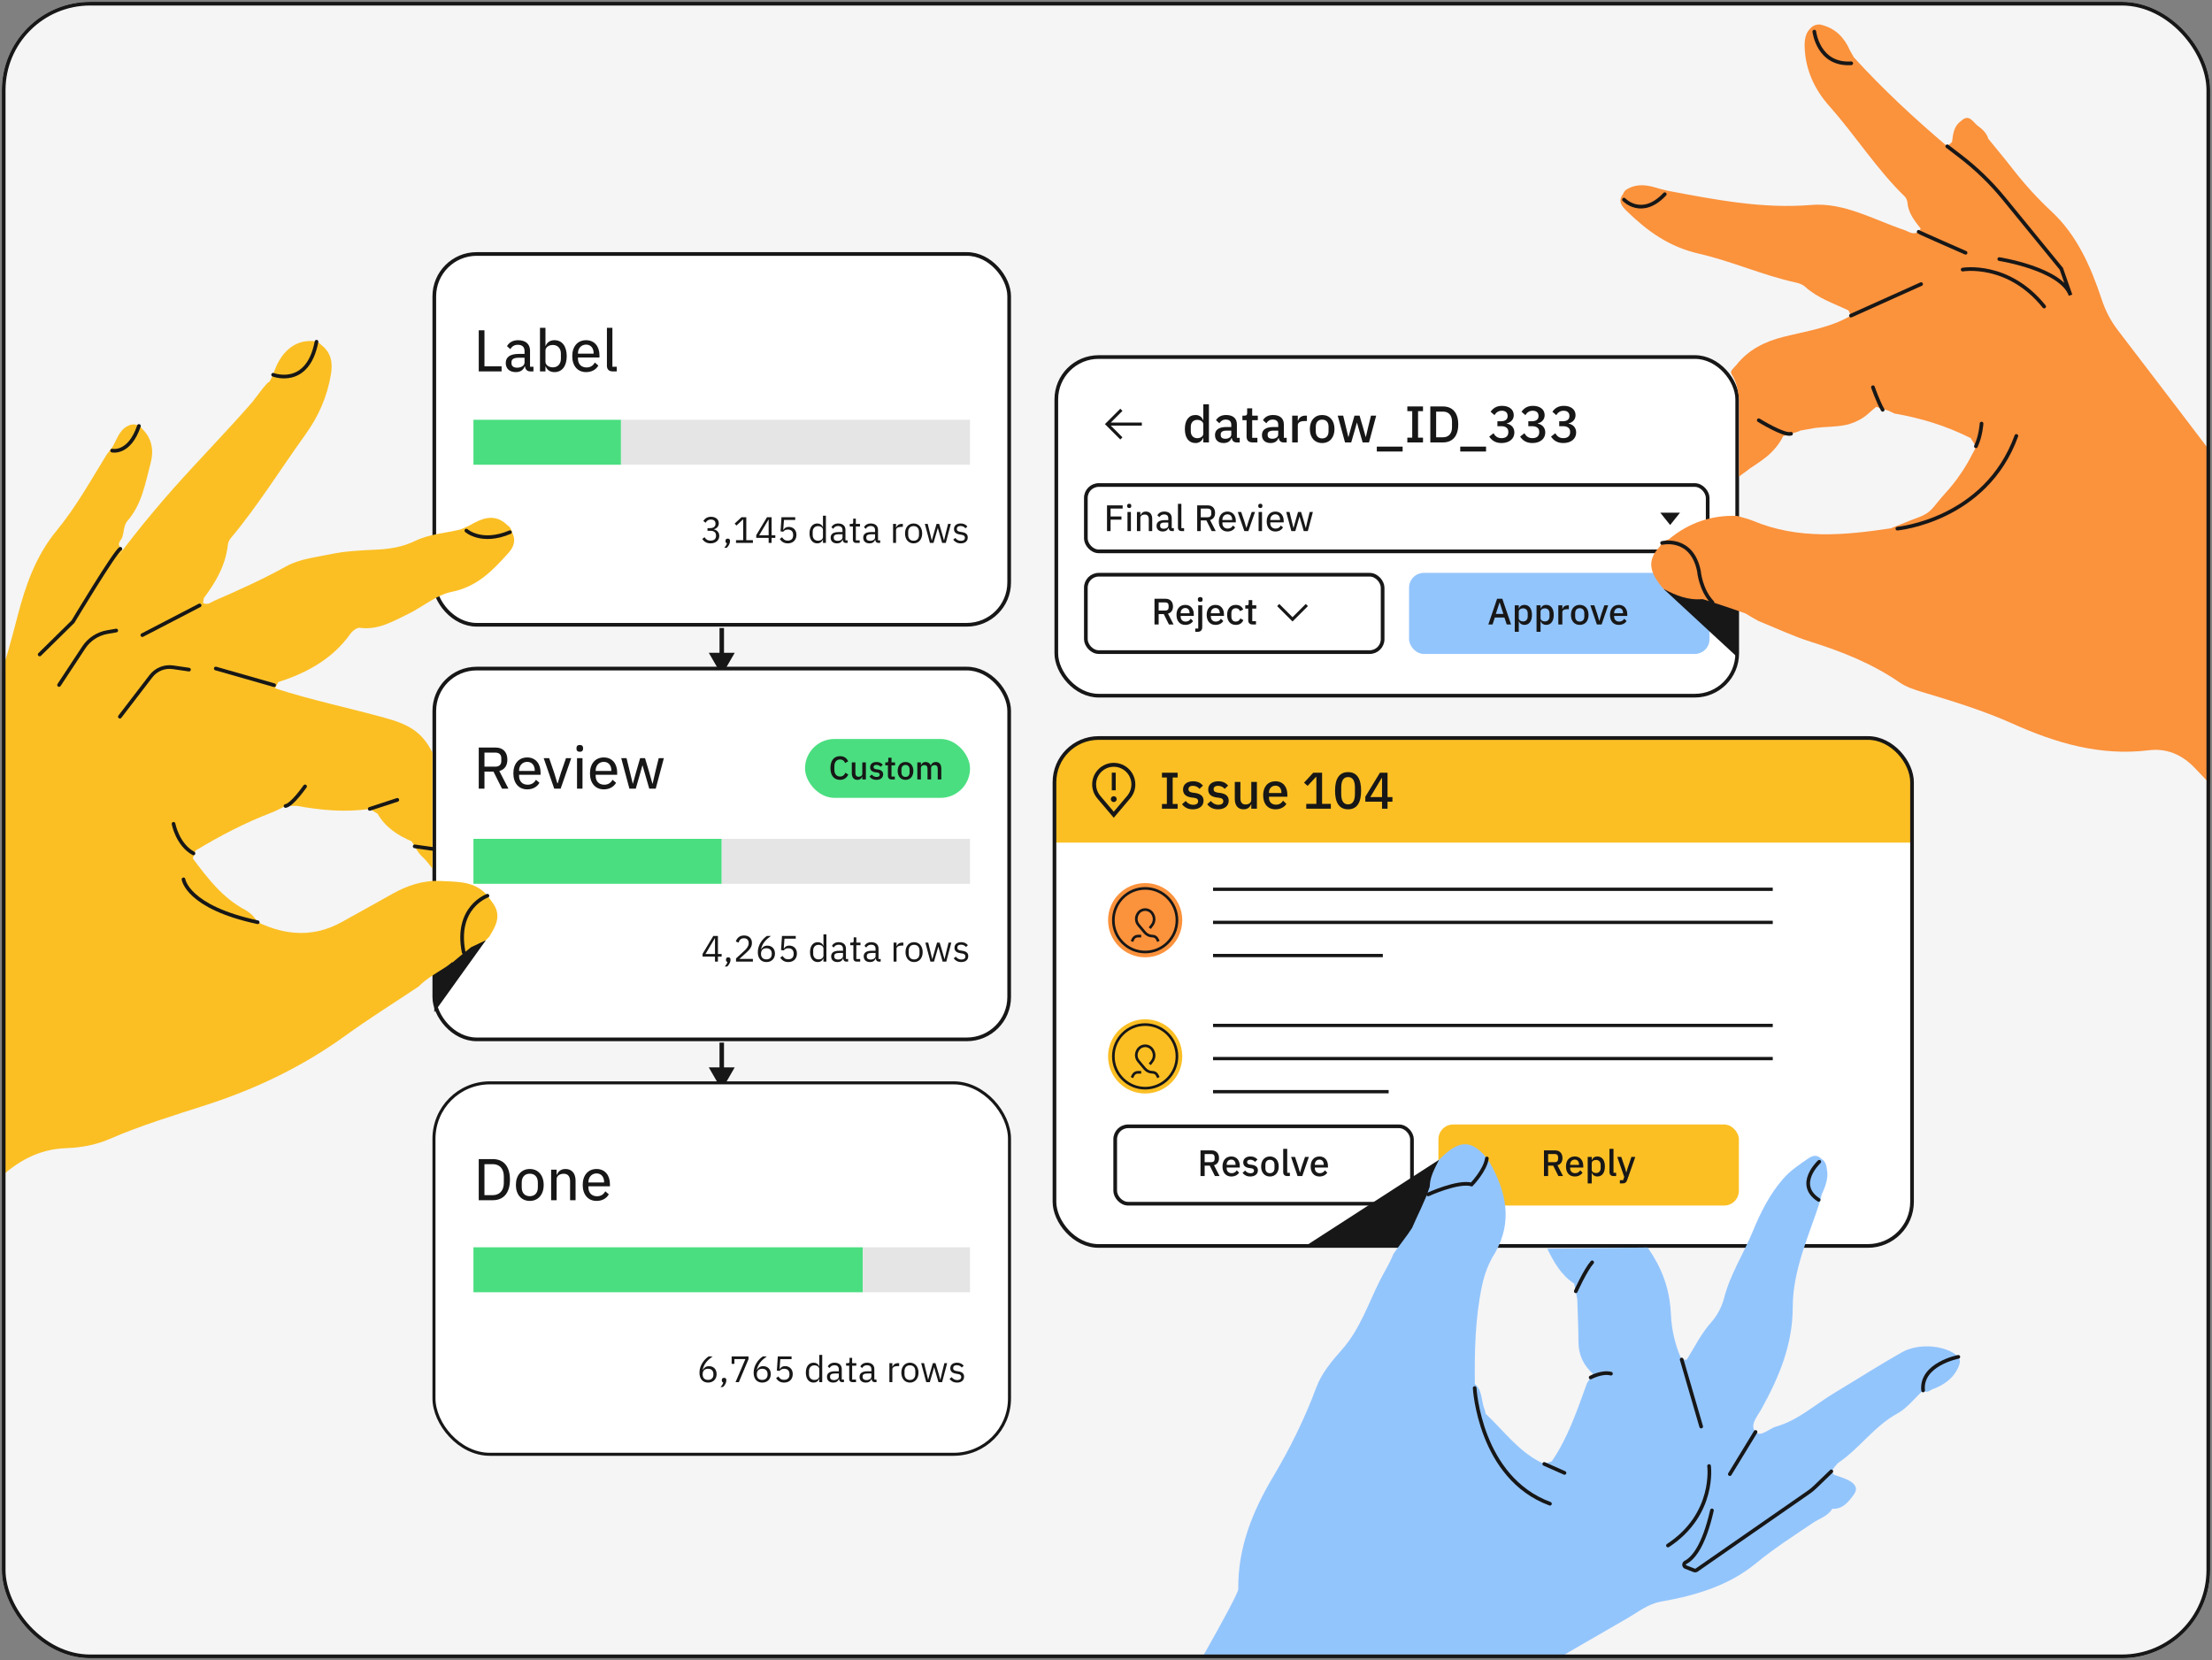 <svg width="601" height="451" viewBox="0 0 601 451" fill="none" xmlns="http://www.w3.org/2000/svg">
<rect x="0" y="0" width="601" height="451" fill="#808080" stroke="none"/>
<g clip-path="url(#clip0_3177_33564)">
<rect x="0.5" y="0.5" width="600" height="450" rx="24" fill="#F5F5F5"/>
<g clip-path="url(#clip1_3177_33564)">
<rect x="286.5" y="200.5" width="233" height="138" rx="12" fill="white"/>
<rect width="233" height="28.421" transform="translate(286.5 200.5)" fill="#FBBF24"/>
<path fill-rule="evenodd" clip-rule="evenodd" d="M298.11 216.869L302.605 222.171L307.102 216.867C307.126 216.839 307.286 216.629 307.286 216.629L307.287 216.627C308.054 215.616 308.469 214.381 308.467 213.112C308.467 211.557 307.849 210.066 306.75 208.967C305.651 207.868 304.16 207.25 302.605 207.25C301.051 207.25 299.56 207.868 298.46 208.967C297.361 210.066 296.743 211.557 296.743 213.112C296.742 214.382 297.157 215.617 297.924 216.629C297.924 216.629 298.084 216.839 298.11 216.869ZM298.801 216.02C298.785 216 298.775 215.987 298.775 215.987C298.147 215.16 297.808 214.15 297.809 213.112C297.809 211.84 298.314 210.62 299.214 209.721C300.113 208.821 301.333 208.316 302.605 208.316C303.877 208.316 305.097 208.821 305.997 209.721C306.896 210.62 307.401 211.84 307.401 213.112C307.402 214.149 307.063 215.159 306.436 215.985C306.436 215.986 306.311 216.151 306.287 216.18L302.605 220.523L298.928 216.186C298.908 216.161 298.839 216.07 298.801 216.02ZM303.138 209.914H302.072V214.71H303.138V209.914ZM302.605 217.908C303.047 217.908 303.405 217.55 303.405 217.108C303.405 216.667 303.047 216.309 302.605 216.309C302.164 216.309 301.806 216.667 301.806 217.108C301.806 217.55 302.164 217.908 302.605 217.908Z" fill="#171717"/>
<path d="M319.961 219.71H315.705V218.422H317.035V211.226H315.705V209.938H319.961V211.226H318.617V218.422H319.961V219.71ZM324.12 219.878C322.748 219.878 321.852 219.36 321.166 218.506L322.146 217.61C322.678 218.254 323.336 218.646 324.204 218.646C325.086 218.646 325.534 218.282 325.534 217.666C325.534 217.204 325.254 216.854 324.498 216.756L323.826 216.672C322.342 216.49 321.432 215.846 321.432 214.502C321.432 213.088 322.538 212.262 324.134 212.262C325.45 212.262 326.192 212.696 326.85 213.424L325.912 214.32C325.534 213.872 324.918 213.494 324.134 213.494C323.294 213.494 322.902 213.858 322.902 214.404C322.902 214.964 323.252 215.216 324.022 215.342L324.694 215.426C326.29 215.664 327.004 216.364 327.004 217.54C327.004 218.94 325.87 219.878 324.12 219.878ZM330.956 219.878C329.584 219.878 328.688 219.36 328.002 218.506L328.982 217.61C329.514 218.254 330.172 218.646 331.04 218.646C331.922 218.646 332.37 218.282 332.37 217.666C332.37 217.204 332.09 216.854 331.334 216.756L330.662 216.672C329.178 216.49 328.268 215.846 328.268 214.502C328.268 213.088 329.374 212.262 330.97 212.262C332.286 212.262 333.028 212.696 333.686 213.424L332.748 214.32C332.37 213.872 331.754 213.494 330.97 213.494C330.13 213.494 329.738 213.858 329.738 214.404C329.738 214.964 330.088 215.216 330.858 215.342L331.53 215.426C333.126 215.664 333.84 216.364 333.84 217.54C333.84 218.94 332.706 219.878 330.956 219.878ZM339.974 219.71V218.506H339.918C339.652 219.22 339.078 219.878 337.874 219.878C336.376 219.878 335.494 218.856 335.494 217.064V212.43H337.02V216.868C337.02 217.974 337.482 218.562 338.42 218.562C339.204 218.562 339.974 218.156 339.974 217.302V212.43H341.5V219.71H339.974ZM346.541 219.878C344.469 219.878 343.195 218.394 343.195 216.07C343.195 213.746 344.469 212.262 346.541 212.262C348.683 212.262 349.775 213.872 349.775 215.888V216.462H344.777V216.7C344.777 217.82 345.463 218.618 346.695 218.618C347.591 218.618 348.193 218.198 348.613 217.526L349.509 218.408C348.963 219.29 347.899 219.878 346.541 219.878ZM346.541 213.452C345.491 213.452 344.777 214.236 344.777 215.356V215.454H348.165V215.314C348.165 214.194 347.549 213.452 346.541 213.452ZM361.591 219.71H354.913V218.394H357.657V211.086H357.545L355.277 213.508L354.311 212.64L356.803 209.938H359.211V218.394H361.591V219.71ZM366.275 219.878C363.839 219.878 362.733 218.016 362.733 214.824C362.733 211.632 363.839 209.77 366.275 209.77C368.711 209.77 369.817 211.632 369.817 214.824C369.817 218.016 368.711 219.878 366.275 219.878ZM366.275 218.534C367.633 218.534 368.137 217.386 368.137 215.678V213.97C368.137 212.262 367.633 211.114 366.275 211.114C364.917 211.114 364.413 212.262 364.413 213.97V215.678C364.413 217.386 364.917 218.534 366.275 218.534ZM376.994 219.71H375.496V217.806H370.96V216.448L374.922 209.938H376.994V216.56H378.324V217.806H376.994V219.71ZM375.398 211.38L372.304 216.56H375.496V211.38H375.398Z" fill="#171717"/>
<circle cx="311.14" cy="250" r="10.08" fill="#FB923C"/>
<circle cx="311.14" cy="250" r="8.64" stroke="#171717" stroke-width="0.72" stroke-linejoin="bevel"/>
<path d="M314.74 255.76L314.404 255.088C314.169 254.618 313.688 254.32 313.161 254.32V254.32C312.337 254.32 311.555 253.954 311.027 253.321L309.32 251.272C308.676 250.5 308.551 249.419 309 248.52L309.056 248.408C309.451 247.619 310.257 247.12 311.14 247.12V247.12C312.023 247.12 312.829 247.619 313.224 248.408L313.3 248.56C313.741 249.443 313.646 250.499 313.054 251.288L312.94 251.44L312.4 252.16M307.54 255.76L307.862 255.116C308.106 254.628 308.605 254.32 309.15 254.32H310.06" stroke="#171717" stroke-width="0.72" stroke-linejoin="bevel"/>
<path d="M331.438 242.045H329.584V241.146H331.438V242.045ZM333.019 242.045H331.166V241.146H333.019V242.045ZM334.601 242.045H332.747V241.146H334.601V242.045ZM336.182 242.045H334.328V241.146H336.182V242.045ZM337.763 242.045H335.909V241.146H337.763V242.045ZM339.344 242.045H337.491V241.146H339.344V242.045ZM340.926 242.045H339.072V241.146H340.926V242.045ZM342.507 242.045H340.653V241.146H342.507V242.045ZM344.088 242.045H342.234V241.146H344.088V242.045ZM345.669 242.045H343.816V241.146H345.669V242.045ZM347.251 242.045H345.397V241.146H347.251V242.045ZM348.832 242.045H346.978V241.146H348.832V242.045ZM350.413 242.045H348.559V241.146H350.413V242.045ZM351.994 242.045H350.141V241.146H351.994V242.045ZM353.576 242.045H351.722V241.146H353.576V242.045ZM355.157 242.045H353.303V241.146H355.157V242.045ZM356.738 242.045H354.884V241.146H356.738V242.045ZM358.319 242.045H356.466V241.146H358.319V242.045ZM359.901 242.045H358.047V241.146H359.901V242.045ZM361.482 242.045H359.628V241.146H361.482V242.045ZM363.063 242.045H361.209V241.146H363.063V242.045ZM364.645 242.045H362.791V241.146H364.645V242.045ZM366.226 242.045H364.372V241.146H366.226V242.045ZM367.807 242.045H365.953V241.146H367.807V242.045ZM369.388 242.045H367.534V241.146H369.388V242.045ZM370.97 242.045H369.116V241.146H370.97V242.045ZM372.551 242.045H370.697V241.146H372.551V242.045ZM374.132 242.045H372.278V241.146H374.132V242.045ZM375.713 242.045H373.859V241.146H375.713V242.045ZM377.295 242.045H375.441V241.146H377.295V242.045ZM378.876 242.045H377.022V241.146H378.876V242.045ZM380.457 242.045H378.603V241.146H380.457V242.045ZM382.038 242.045H380.184V241.146H382.038V242.045ZM383.62 242.045H381.766V241.146H383.62V242.045ZM385.201 242.045H383.347V241.146H385.201V242.045ZM386.782 242.045H384.928V241.146H386.782V242.045ZM388.363 242.045H386.509V241.146H388.363V242.045ZM389.945 242.045H388.091V241.146H389.945V242.045ZM391.526 242.045H389.672V241.146H391.526V242.045ZM393.107 242.045H391.253V241.146H393.107V242.045ZM394.688 242.045H392.834V241.146H394.688V242.045ZM396.27 242.045H394.416V241.146H396.27V242.045ZM397.851 242.045H395.997V241.146H397.851V242.045ZM399.432 242.045H397.578V241.146H399.432V242.045ZM401.013 242.045H399.159V241.146H401.013V242.045ZM402.595 242.045H400.741V241.146H402.595V242.045ZM404.176 242.045H402.322V241.146H404.176V242.045ZM405.757 242.045H403.903V241.146H405.757V242.045ZM407.338 242.045H405.484V241.146H407.338V242.045ZM408.92 242.045H407.066V241.146H408.92V242.045ZM410.501 242.045H408.647V241.146H410.501V242.045ZM412.082 242.045H410.228V241.146H412.082V242.045ZM413.663 242.045H411.809V241.146H413.663V242.045ZM415.245 242.045H413.391V241.146H415.245V242.045ZM416.826 242.045H414.972V241.146H416.826V242.045ZM418.407 242.045H416.553V241.146H418.407V242.045ZM419.988 242.045H418.134V241.146H419.988V242.045ZM421.57 242.045H419.716V241.146H421.57V242.045ZM423.151 242.045H421.297V241.146H423.151V242.045ZM424.732 242.045H422.878V241.146H424.732V242.045ZM426.313 242.045H424.46V241.146H426.313V242.045ZM427.895 242.045H426.041V241.146H427.895V242.045ZM429.476 242.045H427.622V241.146H429.476V242.045ZM431.057 242.045H429.203V241.146H431.057V242.045ZM432.638 242.045H430.785V241.146H432.638V242.045ZM434.22 242.045H432.366V241.146H434.22V242.045ZM435.801 242.045H433.947V241.146H435.801V242.045ZM437.382 242.045H435.528V241.146H437.382V242.045ZM438.963 242.045H437.11V241.146H438.963V242.045ZM440.545 242.045H438.691V241.146H440.545V242.045ZM442.126 242.045H440.272V241.146H442.126V242.045ZM443.707 242.045H441.853V241.146H443.707V242.045ZM445.288 242.045H443.435V241.146H445.288V242.045ZM446.87 242.045H445.016V241.146H446.87V242.045ZM448.451 242.045H446.597V241.146H448.451V242.045ZM450.032 242.045H448.178V241.146H450.032V242.045ZM451.613 242.045H449.76V241.146H451.613V242.045ZM453.195 242.045H451.341V241.146H453.195V242.045ZM454.776 242.045H452.922V241.146H454.776V242.045ZM456.357 242.045H454.503V241.146H456.357V242.045ZM457.939 242.045H456.085V241.146H457.939V242.045ZM459.52 242.045H457.666V241.146H459.52V242.045ZM461.101 242.045H459.247V241.146H461.101V242.045ZM462.682 242.045H460.828V241.146H462.682V242.045ZM464.264 242.045H462.41V241.146H464.264V242.045ZM465.845 242.045H463.991V241.146H465.845V242.045ZM467.426 242.045H465.572V241.146H467.426V242.045ZM469.007 242.045H467.153V241.146H469.007V242.045ZM470.589 242.045H468.735V241.146H470.589V242.045ZM472.17 242.045H470.316V241.146H472.17V242.045ZM473.751 242.045H471.897V241.146H473.751V242.045ZM475.332 242.045H473.478V241.146H475.332V242.045ZM476.914 242.045H475.06V241.146H476.914V242.045ZM478.495 242.045H476.641V241.146H478.495V242.045ZM480.076 242.045H478.222V241.146H480.076V242.045ZM481.657 242.045H479.803V241.146H481.657V242.045ZM331.438 251.045H329.584V250.146H331.438V251.045ZM333.019 251.045H331.166V250.146H333.019V251.045ZM334.601 251.045H332.747V250.146H334.601V251.045ZM336.182 251.045H334.328V250.146H336.182V251.045ZM337.763 251.045H335.909V250.146H337.763V251.045ZM339.344 251.045H337.491V250.146H339.344V251.045ZM340.926 251.045H339.072V250.146H340.926V251.045ZM342.507 251.045H340.653V250.146H342.507V251.045ZM344.088 251.045H342.234V250.146H344.088V251.045ZM345.669 251.045H343.816V250.146H345.669V251.045ZM347.251 251.045H345.397V250.146H347.251V251.045ZM348.832 251.045H346.978V250.146H348.832V251.045ZM350.413 251.045H348.559V250.146H350.413V251.045ZM351.994 251.045H350.141V250.146H351.994V251.045ZM353.576 251.045H351.722V250.146H353.576V251.045ZM355.157 251.045H353.303V250.146H355.157V251.045ZM356.738 251.045H354.884V250.146H356.738V251.045ZM358.319 251.045H356.466V250.146H358.319V251.045ZM359.901 251.045H358.047V250.146H359.901V251.045ZM361.482 251.045H359.628V250.146H361.482V251.045ZM363.063 251.045H361.209V250.146H363.063V251.045ZM364.645 251.045H362.791V250.146H364.645V251.045ZM366.226 251.045H364.372V250.146H366.226V251.045ZM367.807 251.045H365.953V250.146H367.807V251.045ZM369.388 251.045H367.534V250.146H369.388V251.045ZM370.97 251.045H369.116V250.146H370.97V251.045ZM372.551 251.045H370.697V250.146H372.551V251.045ZM374.132 251.045H372.278V250.146H374.132V251.045ZM375.713 251.045H373.859V250.146H375.713V251.045ZM377.295 251.045H375.441V250.146H377.295V251.045ZM378.876 251.045H377.022V250.146H378.876V251.045ZM380.457 251.045H378.603V250.146H380.457V251.045ZM382.038 251.045H380.184V250.146H382.038V251.045ZM383.62 251.045H381.766V250.146H383.62V251.045ZM385.201 251.045H383.347V250.146H385.201V251.045ZM386.782 251.045H384.928V250.146H386.782V251.045ZM388.363 251.045H386.509V250.146H388.363V251.045ZM389.945 251.045H388.091V250.146H389.945V251.045ZM391.526 251.045H389.672V250.146H391.526V251.045ZM393.107 251.045H391.253V250.146H393.107V251.045ZM394.688 251.045H392.834V250.146H394.688V251.045ZM396.27 251.045H394.416V250.146H396.27V251.045ZM397.851 251.045H395.997V250.146H397.851V251.045ZM399.432 251.045H397.578V250.146H399.432V251.045ZM401.013 251.045H399.159V250.146H401.013V251.045ZM402.595 251.045H400.741V250.146H402.595V251.045ZM404.176 251.045H402.322V250.146H404.176V251.045ZM405.757 251.045H403.903V250.146H405.757V251.045ZM407.338 251.045H405.484V250.146H407.338V251.045ZM408.92 251.045H407.066V250.146H408.92V251.045ZM410.501 251.045H408.647V250.146H410.501V251.045ZM412.082 251.045H410.228V250.146H412.082V251.045ZM413.663 251.045H411.809V250.146H413.663V251.045ZM415.245 251.045H413.391V250.146H415.245V251.045ZM416.826 251.045H414.972V250.146H416.826V251.045ZM418.407 251.045H416.553V250.146H418.407V251.045ZM419.988 251.045H418.134V250.146H419.988V251.045ZM421.57 251.045H419.716V250.146H421.57V251.045ZM423.151 251.045H421.297V250.146H423.151V251.045ZM424.732 251.045H422.878V250.146H424.732V251.045ZM426.313 251.045H424.46V250.146H426.313V251.045ZM427.895 251.045H426.041V250.146H427.895V251.045ZM429.476 251.045H427.622V250.146H429.476V251.045ZM431.057 251.045H429.203V250.146H431.057V251.045ZM432.638 251.045H430.785V250.146H432.638V251.045ZM434.22 251.045H432.366V250.146H434.22V251.045ZM435.801 251.045H433.947V250.146H435.801V251.045ZM437.382 251.045H435.528V250.146H437.382V251.045ZM438.963 251.045H437.11V250.146H438.963V251.045ZM440.545 251.045H438.691V250.146H440.545V251.045ZM442.126 251.045H440.272V250.146H442.126V251.045ZM443.707 251.045H441.853V250.146H443.707V251.045ZM445.288 251.045H443.435V250.146H445.288V251.045ZM446.87 251.045H445.016V250.146H446.87V251.045ZM448.451 251.045H446.597V250.146H448.451V251.045ZM450.032 251.045H448.178V250.146H450.032V251.045ZM451.613 251.045H449.76V250.146H451.613V251.045ZM453.195 251.045H451.341V250.146H453.195V251.045ZM454.776 251.045H452.922V250.146H454.776V251.045ZM456.357 251.045H454.503V250.146H456.357V251.045ZM457.939 251.045H456.085V250.146H457.939V251.045ZM459.52 251.045H457.666V250.146H459.52V251.045ZM461.101 251.045H459.247V250.146H461.101V251.045ZM462.682 251.045H460.828V250.146H462.682V251.045ZM464.264 251.045H462.41V250.146H464.264V251.045ZM465.845 251.045H463.991V250.146H465.845V251.045ZM467.426 251.045H465.572V250.146H467.426V251.045ZM469.007 251.045H467.153V250.146H469.007V251.045ZM470.589 251.045H468.735V250.146H470.589V251.045ZM472.17 251.045H470.316V250.146H472.17V251.045ZM473.751 251.045H471.897V250.146H473.751V251.045ZM475.332 251.045H473.478V250.146H475.332V251.045ZM476.914 251.045H475.06V250.146H476.914V251.045ZM478.495 251.045H476.641V250.146H478.495V251.045ZM480.076 251.045H478.222V250.146H480.076V251.045ZM481.657 251.045H479.803V250.146H481.657V251.045ZM331.438 260.045H329.584V259.146H331.438V260.045ZM333.019 260.045H331.166V259.146H333.019V260.045ZM334.601 260.045H332.747V259.146H334.601V260.045ZM336.182 260.045H334.328V259.146H336.182V260.045ZM337.763 260.045H335.909V259.146H337.763V260.045ZM339.344 260.045H337.491V259.146H339.344V260.045ZM340.926 260.045H339.072V259.146H340.926V260.045ZM342.507 260.045H340.653V259.146H342.507V260.045ZM344.088 260.045H342.234V259.146H344.088V260.045ZM345.669 260.045H343.816V259.146H345.669V260.045ZM347.251 260.045H345.397V259.146H347.251V260.045ZM348.832 260.045H346.978V259.146H348.832V260.045ZM350.413 260.045H348.559V259.146H350.413V260.045ZM351.994 260.045H350.141V259.146H351.994V260.045ZM353.576 260.045H351.722V259.146H353.576V260.045ZM355.157 260.045H353.303V259.146H355.157V260.045ZM356.738 260.045H354.884V259.146H356.738V260.045ZM358.319 260.045H356.466V259.146H358.319V260.045ZM359.901 260.045H358.047V259.146H359.901V260.045ZM361.482 260.045H359.628V259.146H361.482V260.045ZM363.063 260.045H361.209V259.146H363.063V260.045ZM364.645 260.045H362.791V259.146H364.645V260.045ZM366.226 260.045H364.372V259.146H366.226V260.045ZM367.807 260.045H365.953V259.146H367.807V260.045ZM369.388 260.045H367.534V259.146H369.388V260.045ZM370.97 260.045H369.116V259.146H370.97V260.045ZM372.551 260.045H370.697V259.146H372.551V260.045ZM374.132 260.045H372.278V259.146H374.132V260.045ZM375.713 260.045H373.859V259.146H375.713V260.045Z" fill="#171717"/>
<circle cx="311.14" cy="287" r="10.08" fill="#FBBF24"/>
<circle cx="311.14" cy="287" r="8.64" stroke="#171717" stroke-width="0.72" stroke-linejoin="bevel"/>
<path d="M314.74 292.76L314.404 292.088C314.169 291.617 313.688 291.32 313.161 291.32V291.32C312.337 291.32 311.555 290.954 311.027 290.32L309.32 288.272C308.676 287.499 308.551 286.419 309 285.519L309.056 285.408C309.451 284.618 310.257 284.12 311.14 284.12V284.12C312.023 284.12 312.829 284.618 313.224 285.408L313.3 285.56C313.741 286.442 313.646 287.498 313.054 288.288L312.94 288.44L312.4 289.16M307.54 292.76L307.862 292.116C308.106 291.628 308.605 291.32 309.15 291.32H310.06" stroke="#171717" stroke-width="0.72" stroke-linejoin="bevel"/>
<path d="M331.438 279.046H329.584V278.147H331.438V279.046ZM333.02 279.046H331.166V278.147H333.02V279.046ZM334.601 279.046H332.747V278.147H334.601V279.046ZM336.182 279.046H334.328V278.147H336.182V279.046ZM337.763 279.046H335.91V278.147H337.763V279.046ZM339.345 279.046H337.491V278.147H339.345V279.046ZM340.926 279.046H339.072V278.147H340.926V279.046ZM342.507 279.046H340.653V278.147H342.507V279.046ZM344.088 279.046H342.235V278.147H344.088V279.046ZM345.67 279.046H343.816V278.147H345.67V279.046ZM347.251 279.046H345.397V278.147H347.251V279.046ZM348.832 279.046H346.978V278.147H348.832V279.046ZM350.413 279.046H348.56V278.147H350.413V279.046ZM351.995 279.046H350.141V278.147H351.995V279.046ZM353.576 279.046H351.722V278.147H353.576V279.046ZM355.157 279.046H353.303V278.147H355.157V279.046ZM356.738 279.046H354.885V278.147H356.738V279.046ZM358.32 279.046H356.466V278.147H358.32V279.046ZM359.901 279.046H358.047V278.147H359.901V279.046ZM361.482 279.046H359.628V278.147H361.482V279.046ZM363.063 279.046H361.21V278.147H363.063V279.046ZM364.645 279.046H362.791V278.147H364.645V279.046ZM366.226 279.046H364.372V278.147H366.226V279.046ZM367.807 279.046H365.953V278.147H367.807V279.046ZM369.389 279.046H367.535V278.147H369.389V279.046ZM370.97 279.046H369.116V278.147H370.97V279.046ZM372.551 279.046H370.697V278.147H372.551V279.046ZM374.132 279.046H372.278V278.147H374.132V279.046ZM375.714 279.046H373.86V278.147H375.714V279.046ZM377.295 279.046H375.441V278.147H377.295V279.046ZM378.876 279.046H377.022V278.147H378.876V279.046ZM380.457 279.046H378.603V278.147H380.457V279.046ZM382.039 279.046H380.185V278.147H382.039V279.046ZM383.62 279.046H381.766V278.147H383.62V279.046ZM385.201 279.046H383.347V278.147H385.201V279.046ZM386.782 279.046H384.928V278.147H386.782V279.046ZM388.364 279.046H386.51V278.147H388.364V279.046ZM389.945 279.046H388.091V278.147H389.945V279.046ZM391.526 279.046H389.672V278.147H391.526V279.046ZM393.107 279.046H391.253V278.147H393.107V279.046ZM394.689 279.046H392.835V278.147H394.689V279.046ZM396.27 279.046H394.416V278.147H396.27V279.046ZM397.851 279.046H395.997V278.147H397.851V279.046ZM399.432 279.046H397.578V278.147H399.432V279.046ZM401.014 279.046H399.16V278.147H401.014V279.046ZM402.595 279.046H400.741V278.147H402.595V279.046ZM404.176 279.046H402.322V278.147H404.176V279.046ZM405.757 279.046H403.903V278.147H405.757V279.046ZM407.339 279.046H405.485V278.147H407.339V279.046ZM408.92 279.046H407.066V278.147H408.92V279.046ZM410.501 279.046H408.647V278.147H410.501V279.046ZM412.082 279.046H410.228V278.147H412.082V279.046ZM413.664 279.046H411.81V278.147H413.664V279.046ZM415.245 279.046H413.391V278.147H415.245V279.046ZM416.826 279.046H414.972V278.147H416.826V279.046ZM418.407 279.046H416.553V278.147H418.407V279.046ZM419.989 279.046H418.135V278.147H419.989V279.046ZM421.57 279.046H419.716V278.147H421.57V279.046ZM423.151 279.046H421.297V278.147H423.151V279.046ZM424.732 279.046H422.879V278.147H424.732V279.046ZM426.314 279.046H424.46V278.147H426.314V279.046ZM427.895 279.046H426.041V278.147H427.895V279.046ZM429.476 279.046H427.622V278.147H429.476V279.046ZM431.057 279.046H429.204V278.147H431.057V279.046ZM432.639 279.046H430.785V278.147H432.639V279.046ZM434.22 279.046H432.366V278.147H434.22V279.046ZM435.801 279.046H433.947V278.147H435.801V279.046ZM437.382 279.046H435.529V278.147H437.382V279.046ZM438.964 279.046H437.11V278.147H438.964V279.046ZM440.545 279.046H438.691V278.147H440.545V279.046ZM442.126 279.046H440.272V278.147H442.126V279.046ZM443.707 279.046H441.854V278.147H443.707V279.046ZM445.289 279.046H443.435V278.147H445.289V279.046ZM446.87 279.046H445.016V278.147H446.87V279.046ZM448.451 279.046H446.597V278.147H448.451V279.046ZM450.032 279.046H448.179V278.147H450.032V279.046ZM451.614 279.046H449.76V278.147H451.614V279.046ZM453.195 279.046H451.341V278.147H453.195V279.046ZM454.776 279.046H452.922V278.147H454.776V279.046ZM456.358 279.046H454.504V278.147H456.358V279.046ZM457.939 279.046H456.085V278.147H457.939V279.046ZM459.52 279.046H457.666V278.147H459.52V279.046ZM461.101 279.046H459.247V278.147H461.101V279.046ZM462.683 279.046H460.829V278.147H462.683V279.046ZM464.264 279.046H462.41V278.147H464.264V279.046ZM465.845 279.046H463.991V278.147H465.845V279.046ZM467.426 279.046H465.572V278.147H467.426V279.046ZM469.008 279.046H467.154V278.147H469.008V279.046ZM470.589 279.046H468.735V278.147H470.589V279.046ZM472.17 279.046H470.316V278.147H472.17V279.046ZM473.751 279.046H471.897V278.147H473.751V279.046ZM475.333 279.046H473.479V278.147H475.333V279.046ZM476.914 279.046H475.06V278.147H476.914V279.046ZM478.495 279.046H476.641V278.147H478.495V279.046ZM480.076 279.046H478.222V278.147H480.076V279.046ZM481.658 279.046H479.804V278.147H481.658V279.046ZM331.438 288.046H329.584V287.147H331.438V288.046ZM333.02 288.046H331.166V287.147H333.02V288.046ZM334.601 288.046H332.747V287.147H334.601V288.046ZM336.182 288.046H334.328V287.147H336.182V288.046ZM337.763 288.046H335.91V287.147H337.763V288.046ZM339.345 288.046H337.491V287.147H339.345V288.046ZM340.926 288.046H339.072V287.147H340.926V288.046ZM342.507 288.046H340.653V287.147H342.507V288.046ZM344.088 288.046H342.235V287.147H344.088V288.046ZM345.67 288.046H343.816V287.147H345.67V288.046ZM347.251 288.046H345.397V287.147H347.251V288.046ZM348.832 288.046H346.978V287.147H348.832V288.046ZM350.413 288.046H348.56V287.147H350.413V288.046ZM351.995 288.046H350.141V287.147H351.995V288.046ZM353.576 288.046H351.722V287.147H353.576V288.046ZM355.157 288.046H353.303V287.147H355.157V288.046ZM356.738 288.046H354.885V287.147H356.738V288.046ZM358.32 288.046H356.466V287.147H358.32V288.046ZM359.901 288.046H358.047V287.147H359.901V288.046ZM361.482 288.046H359.628V287.147H361.482V288.046ZM363.063 288.046H361.21V287.147H363.063V288.046ZM364.645 288.046H362.791V287.147H364.645V288.046ZM366.226 288.046H364.372V287.147H366.226V288.046ZM367.807 288.046H365.953V287.147H367.807V288.046ZM369.389 288.046H367.535V287.147H369.389V288.046ZM370.97 288.046H369.116V287.147H370.97V288.046ZM372.551 288.046H370.697V287.147H372.551V288.046ZM374.132 288.046H372.278V287.147H374.132V288.046ZM375.714 288.046H373.86V287.147H375.714V288.046ZM377.295 288.046H375.441V287.147H377.295V288.046ZM378.876 288.046H377.022V287.147H378.876V288.046ZM380.457 288.046H378.603V287.147H380.457V288.046ZM382.039 288.046H380.185V287.147H382.039V288.046ZM383.62 288.046H381.766V287.147H383.62V288.046ZM385.201 288.046H383.347V287.147H385.201V288.046ZM386.782 288.046H384.928V287.147H386.782V288.046ZM388.364 288.046H386.51V287.147H388.364V288.046ZM389.945 288.046H388.091V287.147H389.945V288.046ZM391.526 288.046H389.672V287.147H391.526V288.046ZM393.107 288.046H391.253V287.147H393.107V288.046ZM394.689 288.046H392.835V287.147H394.689V288.046ZM396.27 288.046H394.416V287.147H396.27V288.046ZM397.851 288.046H395.997V287.147H397.851V288.046ZM399.432 288.046H397.578V287.147H399.432V288.046ZM401.014 288.046H399.16V287.147H401.014V288.046ZM402.595 288.046H400.741V287.147H402.595V288.046ZM404.176 288.046H402.322V287.147H404.176V288.046ZM405.757 288.046H403.903V287.147H405.757V288.046ZM407.339 288.046H405.485V287.147H407.339V288.046ZM408.92 288.046H407.066V287.147H408.92V288.046ZM410.501 288.046H408.647V287.147H410.501V288.046ZM412.082 288.046H410.228V287.147H412.082V288.046ZM413.664 288.046H411.81V287.147H413.664V288.046ZM415.245 288.046H413.391V287.147H415.245V288.046ZM416.826 288.046H414.972V287.147H416.826V288.046ZM418.407 288.046H416.553V287.147H418.407V288.046ZM419.989 288.046H418.135V287.147H419.989V288.046ZM421.57 288.046H419.716V287.147H421.57V288.046ZM423.151 288.046H421.297V287.147H423.151V288.046ZM424.732 288.046H422.879V287.147H424.732V288.046ZM426.314 288.046H424.46V287.147H426.314V288.046ZM427.895 288.046H426.041V287.147H427.895V288.046ZM429.476 288.046H427.622V287.147H429.476V288.046ZM431.057 288.046H429.204V287.147H431.057V288.046ZM432.639 288.046H430.785V287.147H432.639V288.046ZM434.22 288.046H432.366V287.147H434.22V288.046ZM435.801 288.046H433.947V287.147H435.801V288.046ZM437.382 288.046H435.529V287.147H437.382V288.046ZM438.964 288.046H437.11V287.147H438.964V288.046ZM440.545 288.046H438.691V287.147H440.545V288.046ZM442.126 288.046H440.272V287.147H442.126V288.046ZM443.707 288.046H441.854V287.147H443.707V288.046ZM445.289 288.046H443.435V287.147H445.289V288.046ZM446.87 288.046H445.016V287.147H446.87V288.046ZM448.451 288.046H446.597V287.147H448.451V288.046ZM450.032 288.046H448.179V287.147H450.032V288.046ZM451.614 288.046H449.76V287.147H451.614V288.046ZM453.195 288.046H451.341V287.147H453.195V288.046ZM454.776 288.046H452.922V287.147H454.776V288.046ZM456.358 288.046H454.504V287.147H456.358V288.046ZM457.939 288.046H456.085V287.147H457.939V288.046ZM459.52 288.046H457.666V287.147H459.52V288.046ZM461.101 288.046H459.247V287.147H461.101V288.046ZM462.683 288.046H460.829V287.147H462.683V288.046ZM464.264 288.046H462.41V287.147H464.264V288.046ZM465.845 288.046H463.991V287.147H465.845V288.046ZM467.426 288.046H465.572V287.147H467.426V288.046ZM469.008 288.046H467.154V287.147H469.008V288.046ZM470.589 288.046H468.735V287.147H470.589V288.046ZM472.17 288.046H470.316V287.147H472.17V288.046ZM473.751 288.046H471.897V287.147H473.751V288.046ZM475.333 288.046H473.479V287.147H475.333V288.046ZM476.914 288.046H475.06V287.147H476.914V288.046ZM478.495 288.046H476.641V287.147H478.495V288.046ZM480.076 288.046H478.222V287.147H480.076V288.046ZM481.658 288.046H479.804V287.147H481.658V288.046ZM331.438 297.046H329.584V296.147H331.438V297.046ZM333.02 297.046H331.166V296.147H333.02V297.046ZM334.601 297.046H332.747V296.147H334.601V297.046ZM336.182 297.046H334.328V296.147H336.182V297.046ZM337.763 297.046H335.91V296.147H337.763V297.046ZM339.345 297.046H337.491V296.147H339.345V297.046ZM340.926 297.046H339.072V296.147H340.926V297.046ZM342.507 297.046H340.653V296.147H342.507V297.046ZM344.088 297.046H342.235V296.147H344.088V297.046ZM345.67 297.046H343.816V296.147H345.67V297.046ZM347.251 297.046H345.397V296.147H347.251V297.046ZM348.832 297.046H346.978V296.147H348.832V297.046ZM350.413 297.046H348.56V296.147H350.413V297.046ZM351.995 297.046H350.141V296.147H351.995V297.046ZM353.576 297.046H351.722V296.147H353.576V297.046ZM355.157 297.046H353.303V296.147H355.157V297.046ZM356.738 297.046H354.885V296.147H356.738V297.046ZM358.32 297.046H356.466V296.147H358.32V297.046ZM359.901 297.046H358.047V296.147H359.901V297.046ZM361.482 297.046H359.628V296.147H361.482V297.046ZM363.063 297.046H361.21V296.147H363.063V297.046ZM364.645 297.046H362.791V296.147H364.645V297.046ZM366.226 297.046H364.372V296.147H366.226V297.046ZM367.807 297.046H365.953V296.147H367.807V297.046ZM369.389 297.046H367.535V296.147H369.389V297.046ZM370.97 297.046H369.116V296.147H370.97V297.046ZM372.551 297.046H370.697V296.147H372.551V297.046ZM374.132 297.046H372.278V296.147H374.132V297.046ZM375.714 297.046H373.86V296.147H375.714V297.046ZM377.295 297.046H375.441V296.147H377.295V297.046Z" fill="#171717"/>
<rect x="303" y="306" width="80.633" height="21.024" rx="3.512" stroke="#171717"/>
<path d="M327.307 316.692V319.512H326.177V312.532H329.187C330.437 312.532 331.207 313.342 331.207 314.632C331.207 315.622 330.737 316.312 329.847 316.572L331.357 319.512H330.097L328.697 316.692H327.307ZM327.307 315.742H329.107C329.677 315.742 330.017 315.432 330.017 314.872V314.392C330.017 313.832 329.677 313.522 329.107 313.522H327.307V315.742ZM334.543 319.632C333.063 319.632 332.153 318.572 332.153 316.912C332.153 315.252 333.063 314.192 334.543 314.192C336.073 314.192 336.853 315.342 336.853 316.782V317.192H333.283V317.362C333.283 318.162 333.773 318.732 334.653 318.732C335.293 318.732 335.723 318.432 336.023 317.952L336.663 318.582C336.273 319.212 335.513 319.632 334.543 319.632ZM334.543 315.042C333.793 315.042 333.283 315.602 333.283 316.402V316.472H335.703V316.372C335.703 315.572 335.263 315.042 334.543 315.042ZM339.71 319.632C338.73 319.632 338.09 319.262 337.6 318.652L338.3 318.012C338.68 318.472 339.15 318.752 339.77 318.752C340.4 318.752 340.72 318.492 340.72 318.052C340.72 317.722 340.52 317.472 339.98 317.402L339.5 317.342C338.44 317.212 337.79 316.752 337.79 315.792C337.79 314.782 338.58 314.192 339.72 314.192C340.66 314.192 341.19 314.502 341.66 315.022L340.99 315.662C340.72 315.342 340.28 315.072 339.72 315.072C339.12 315.072 338.84 315.332 338.84 315.722C338.84 316.122 339.09 316.302 339.64 316.392L340.12 316.452C341.26 316.622 341.77 317.122 341.77 317.962C341.77 318.962 340.96 319.632 339.71 319.632ZM345.041 319.632C343.591 319.632 342.651 318.572 342.651 316.912C342.651 315.252 343.591 314.192 345.041 314.192C346.491 314.192 347.431 315.252 347.431 316.912C347.431 318.572 346.491 319.632 345.041 319.632ZM345.041 318.732C345.781 318.732 346.281 318.272 346.281 317.352V316.472C346.281 315.552 345.781 315.092 345.041 315.092C344.301 315.092 343.801 315.552 343.801 316.472V317.352C343.801 318.272 344.301 318.732 345.041 318.732ZM350.455 319.512H349.755C349.015 319.512 348.645 319.102 348.645 318.432V312.112H349.735V318.622H350.455V319.512ZM353.829 319.512H352.549L350.779 314.312H351.859L352.649 316.682L353.179 318.502H353.239L353.769 316.682L354.579 314.312H355.619L353.829 319.512ZM358.498 319.632C357.018 319.632 356.108 318.572 356.108 316.912C356.108 315.252 357.018 314.192 358.498 314.192C360.028 314.192 360.808 315.342 360.808 316.782V317.192H357.238V317.362C357.238 318.162 357.728 318.732 358.608 318.732C359.248 318.732 359.678 318.432 359.978 317.952L360.618 318.582C360.228 319.212 359.468 319.632 358.498 319.632ZM358.498 315.042C357.748 315.042 357.238 315.602 357.238 316.402V316.472H359.658V316.372C359.658 315.572 359.218 315.042 358.498 315.042Z" fill="#171717"/>
<rect x="390.82" y="305.5" width="81.633" height="22.024" rx="4.012" fill="#FBBF24"/>
<path d="M420.626 316.692V319.512H419.496V312.532H422.506C423.756 312.532 424.526 313.342 424.526 314.632C424.526 315.622 424.056 316.312 423.166 316.572L424.676 319.512H423.416L422.016 316.692H420.626ZM420.626 315.742H422.426C422.996 315.742 423.336 315.432 423.336 314.872V314.392C423.336 313.832 422.996 313.522 422.426 313.522H420.626V315.742ZM427.862 319.632C426.382 319.632 425.472 318.572 425.472 316.912C425.472 315.252 426.382 314.192 427.862 314.192C429.392 314.192 430.172 315.342 430.172 316.782V317.192H426.602V317.362C426.602 318.162 427.092 318.732 427.972 318.732C428.612 318.732 429.042 318.432 429.342 317.952L429.982 318.582C429.592 319.212 428.832 319.632 427.862 319.632ZM427.862 315.042C427.112 315.042 426.602 315.602 426.602 316.402V316.472H429.022V316.372C429.022 315.572 428.582 315.042 427.862 315.042ZM431.379 321.512V314.312H432.469V315.172H432.519C432.739 314.552 433.289 314.192 433.979 314.192C435.289 314.192 436.049 315.202 436.049 316.912C436.049 318.622 435.289 319.632 433.979 319.632C433.289 319.632 432.739 319.262 432.519 318.652H432.469V321.512H431.379ZM433.649 318.692C434.399 318.692 434.899 318.162 434.899 317.362V316.462C434.899 315.662 434.399 315.132 433.649 315.132C432.989 315.132 432.469 315.492 432.469 316.022V317.802C432.469 318.332 432.989 318.692 433.649 318.692ZM439.107 319.512H438.407C437.667 319.512 437.297 319.102 437.297 318.432V312.112H438.387V318.622H439.107V319.512ZM442.221 317.372L443.261 314.312H444.311L442.121 320.542C441.871 321.242 441.561 321.512 440.751 321.512H440.121V320.622H441.001L441.301 319.742L439.411 314.312H440.501L441.541 317.372L441.841 318.502H441.891L442.221 317.372Z" fill="#171717"/>
</g>
<rect x="286.5" y="200.5" width="233" height="138" rx="12" stroke="#171717"/>
<path d="M138.188 165.767C138.188 165.767 138.175 165.78 138.168 165.78C138.161 165.794 138.148 165.807 138.141 165.82L138.188 165.767Z" fill="#FBBF24"/>
<rect x="287" y="97" width="185" height="92" rx="11.5" fill="white"/>
<rect x="287" y="97" width="185" height="92" rx="11.5" stroke="#171717"/>
<path d="M304.386 119.4L304.975 118.811L301.808 115.639H310.237V114.803H301.808L304.975 111.632L304.386 111.042L300.207 115.221L304.386 119.4Z" fill="#171717"/>
<path d="M326.939 120.198V118.994H326.869C326.561 119.848 325.791 120.366 324.825 120.366C322.991 120.366 321.927 118.952 321.927 116.558C321.927 114.164 322.991 112.75 324.825 112.75C325.791 112.75 326.561 113.254 326.869 114.122H326.939V109.838H328.465V120.198H326.939ZM325.287 119.05C326.211 119.05 326.939 118.546 326.939 117.804V115.312C326.939 114.57 326.211 114.066 325.287 114.066C324.237 114.066 323.537 114.808 323.537 115.928V117.188C323.537 118.308 324.237 119.05 325.287 119.05ZM336.834 120.198H335.98C335.182 120.198 334.762 119.694 334.664 118.98H334.594C334.314 119.89 333.53 120.366 332.466 120.366C330.968 120.366 330.114 119.512 330.114 118.196C330.114 116.754 331.192 116.012 333.222 116.012H334.538V115.396C334.538 114.514 334.062 113.996 333.04 113.996C332.186 113.996 331.668 114.416 331.304 114.99L330.394 114.164C330.87 113.352 331.724 112.75 333.138 112.75C335.014 112.75 336.064 113.674 336.064 115.298V118.952H336.834V120.198ZM332.9 119.204C333.838 119.204 334.538 118.756 334.538 118.042V116.992H333.25C332.186 116.992 331.668 117.342 331.668 117.972V118.224C331.668 118.868 332.144 119.204 332.9 119.204ZM341.635 120.198H340.305C339.255 120.198 338.695 119.61 338.695 118.616V114.164H337.561V112.918H338.177C338.681 112.918 338.849 112.708 338.849 112.204V110.93H340.221V112.918H341.747V114.164H340.221V118.952H341.635V120.198ZM349.59 120.198H348.736C347.938 120.198 347.518 119.694 347.42 118.98H347.35C347.07 119.89 346.286 120.366 345.222 120.366C343.724 120.366 342.87 119.512 342.87 118.196C342.87 116.754 343.948 116.012 345.978 116.012H347.294V115.396C347.294 114.514 346.818 113.996 345.796 113.996C344.942 113.996 344.424 114.416 344.06 114.99L343.15 114.164C343.626 113.352 344.48 112.75 345.894 112.75C347.77 112.75 348.82 113.674 348.82 115.298V118.952H349.59V120.198ZM345.656 119.204C346.594 119.204 347.294 118.756 347.294 118.042V116.992H346.006C344.942 116.992 344.424 117.342 344.424 117.972V118.224C344.424 118.868 344.9 119.204 345.656 119.204ZM352.611 120.198H351.085V112.918H352.611V114.318H352.681C352.891 113.576 353.521 112.918 354.683 112.918H355.089V114.388H354.487C353.283 114.388 352.611 114.794 352.611 115.55V120.198ZM359.232 120.366C357.202 120.366 355.886 118.882 355.886 116.558C355.886 114.234 357.202 112.75 359.232 112.75C361.262 112.75 362.578 114.234 362.578 116.558C362.578 118.882 361.262 120.366 359.232 120.366ZM359.232 119.106C360.268 119.106 360.968 118.462 360.968 117.174V115.942C360.968 114.654 360.268 114.01 359.232 114.01C358.196 114.01 357.496 114.654 357.496 115.942V117.174C357.496 118.462 358.196 119.106 359.232 119.106ZM365.443 120.198L363.455 112.918H364.939L365.681 115.97L366.339 118.728H366.381L367.137 115.97L368.019 112.918H369.391L370.287 115.97L371.057 118.728H371.099L371.743 115.97L372.499 112.918H373.913L371.953 120.198H370.231L369.279 116.88L368.691 114.836H368.663L368.089 116.88L367.123 120.198H365.443ZM381.093 122.662H374.079V121.346H381.093V122.662ZM386.629 120.198H382.373V118.91H383.703V111.714H382.373V110.426H386.629V111.714H385.285V118.91H386.629V120.198ZM388.617 120.198V110.426H392.075C394.567 110.426 396.205 112.05 396.205 115.312C396.205 118.574 394.567 120.198 392.075 120.198H388.617ZM390.199 118.798H392.075C393.531 118.798 394.511 117.86 394.511 116.096V114.528C394.511 112.764 393.531 111.826 392.075 111.826H390.199V118.798ZM403.761 122.662H396.747V121.346H403.761V122.662ZM406.849 114.444H407.843C409.047 114.444 409.621 113.87 409.621 113.072V112.974C409.621 112.092 409.005 111.588 408.067 111.588C407.143 111.588 406.499 112.036 406.051 112.778L405.001 111.868C405.589 111.014 406.485 110.258 408.109 110.258C409.957 110.258 411.287 111.196 411.287 112.778C411.287 114.024 410.433 114.794 409.411 115.018V115.088C410.517 115.298 411.455 116.096 411.455 117.51C411.455 119.218 410.055 120.366 407.969 120.366C406.149 120.366 405.239 119.512 404.623 118.616L405.785 117.706C406.261 118.49 406.835 119.036 407.969 119.036C409.159 119.036 409.817 118.434 409.817 117.426V117.328C409.817 116.334 409.117 115.788 407.885 115.788H406.849V114.444ZM415.244 114.444H416.238C417.442 114.444 418.016 113.87 418.016 113.072V112.974C418.016 112.092 417.4 111.588 416.462 111.588C415.538 111.588 414.894 112.036 414.446 112.778L413.396 111.868C413.984 111.014 414.88 110.258 416.504 110.258C418.352 110.258 419.682 111.196 419.682 112.778C419.682 114.024 418.828 114.794 417.806 115.018V115.088C418.912 115.298 419.85 116.096 419.85 117.51C419.85 119.218 418.45 120.366 416.364 120.366C414.544 120.366 413.634 119.512 413.018 118.616L414.18 117.706C414.656 118.49 415.23 119.036 416.364 119.036C417.554 119.036 418.212 118.434 418.212 117.426V117.328C418.212 116.334 417.512 115.788 416.28 115.788H415.244V114.444ZM423.638 114.444H424.632C425.836 114.444 426.41 113.87 426.41 113.072V112.974C426.41 112.092 425.794 111.588 424.856 111.588C423.932 111.588 423.288 112.036 422.84 112.778L421.79 111.868C422.378 111.014 423.274 110.258 424.898 110.258C426.746 110.258 428.076 111.196 428.076 112.778C428.076 114.024 427.222 114.794 426.2 115.018V115.088C427.306 115.298 428.244 116.096 428.244 117.51C428.244 119.218 426.844 120.366 424.758 120.366C422.938 120.366 422.028 119.512 421.412 118.616L422.574 117.706C423.05 118.49 423.624 119.036 424.758 119.036C425.948 119.036 426.606 118.434 426.606 117.426V117.328C426.606 116.334 425.906 115.788 424.674 115.788H423.638V114.444Z" fill="#171717"/>
<rect x="295.024" y="131.769" width="168.953" height="18.024" rx="3.512" stroke="#171717"/>
<path d="M301.743 144.281H300.773V137.301H305.023V138.161H301.743V140.321H304.703V141.181H301.743V144.281ZM306.807 138.021C306.417 138.021 306.247 137.811 306.247 137.511V137.371C306.247 137.071 306.417 136.861 306.807 136.861C307.197 136.861 307.367 137.071 307.367 137.371V137.511C307.367 137.811 307.197 138.021 306.807 138.021ZM306.337 144.281V139.101H307.267V144.281H306.337ZM309.836 144.281H308.906V139.101H309.836V139.951H309.886C310.126 139.381 310.566 138.981 311.346 138.981C312.406 138.981 313.056 139.711 313.056 140.971V144.281H312.126V141.111C312.126 140.241 311.766 139.791 311.036 139.791C310.426 139.791 309.836 140.101 309.836 140.731V144.281ZM318.938 144.281H318.408C317.838 144.281 317.568 143.921 317.498 143.421H317.448C317.238 144.061 316.688 144.401 315.948 144.401C314.868 144.401 314.238 143.801 314.238 142.851C314.238 141.851 314.968 141.311 316.448 141.311H317.428V140.841C317.428 140.151 317.058 139.761 316.278 139.761C315.668 139.761 315.278 140.061 315.008 140.501L314.448 139.991C314.758 139.431 315.368 138.981 316.328 138.981C317.618 138.981 318.358 139.641 318.358 140.761V143.491H318.938V144.281ZM316.158 143.651C316.888 143.651 317.428 143.281 317.428 142.761V141.961H316.438C315.588 141.961 315.208 142.221 315.208 142.701V142.901C315.208 143.381 315.578 143.651 316.158 143.651ZM321.718 144.281H321.018C320.378 144.281 320.048 143.901 320.048 143.331V136.881H320.978V143.491H321.718V144.281ZM326.245 141.381V144.281H325.275V137.301H328.155C329.385 137.301 330.135 138.071 330.135 139.351C330.135 140.361 329.665 141.051 328.765 141.281L330.315 144.281H329.225L327.775 141.381H326.245ZM326.245 140.541H328.115C328.735 140.541 329.105 140.201 329.105 139.601V139.101C329.105 138.501 328.735 138.161 328.115 138.161H326.245V140.541ZM333.503 144.401C332.063 144.401 331.153 143.331 331.153 141.691C331.153 140.051 332.063 138.981 333.503 138.981C334.953 138.981 335.773 140.081 335.773 141.531V141.921H332.123V142.131C332.123 142.991 332.653 143.611 333.583 143.611C334.233 143.611 334.703 143.301 334.983 142.771L335.583 143.281C335.223 143.951 334.473 144.401 333.503 144.401ZM333.503 139.731C332.693 139.731 332.123 140.351 332.123 141.201V141.271H334.783V141.171C334.783 140.311 334.283 139.731 333.503 139.731ZM339.182 144.281H338.092L336.302 139.101H337.232L338.082 141.581L338.622 143.371H338.682L339.232 141.581L340.092 139.101H340.982L339.182 144.281ZM342.432 138.021C342.042 138.021 341.872 137.811 341.872 137.511V137.371C341.872 137.071 342.042 136.861 342.432 136.861C342.822 136.861 342.992 137.071 342.992 137.371V137.511C342.992 137.811 342.822 138.021 342.432 138.021ZM341.962 144.281V139.101H342.892V144.281H341.962ZM346.511 144.401C345.071 144.401 344.161 143.331 344.161 141.691C344.161 140.051 345.071 138.981 346.511 138.981C347.961 138.981 348.781 140.081 348.781 141.531V141.921H345.131V142.131C345.131 142.991 345.661 143.611 346.591 143.611C347.241 143.611 347.711 143.301 347.991 142.771L348.591 143.281C348.231 143.951 347.481 144.401 346.511 144.401ZM346.511 139.731C345.701 139.731 345.131 140.351 345.131 141.201V141.271H347.791V141.171C347.791 140.311 347.291 139.731 346.511 139.731ZM350.859 144.281L349.469 139.101H350.369L350.909 141.311L351.429 143.441H351.449L352.039 141.311L352.679 139.101H353.509L354.169 141.311L354.769 143.441H354.799L355.289 141.311L355.839 139.101H356.709L355.329 144.281H354.229L353.529 141.851L353.089 140.331H353.069L352.639 141.851L351.939 144.281H350.859Z" fill="#171717"/>
<path d="M456.453 139.292L453.779 142.636L451.104 139.292H456.453Z" fill="#171717"/>
<rect x="295.024" y="156.141" width="80.633" height="21.024" rx="3.512" stroke="#171717"/>
<path d="M314.807 166.833V169.653H313.677V162.673H316.687C317.937 162.673 318.707 163.483 318.707 164.773C318.707 165.763 318.237 166.453 317.347 166.713L318.857 169.653H317.597L316.197 166.833H314.807ZM314.807 165.883H316.607C317.177 165.883 317.517 165.573 317.517 165.013V164.533C317.517 163.973 317.177 163.663 316.607 163.663H314.807V165.883ZM322.043 169.773C320.563 169.773 319.653 168.713 319.653 167.053C319.653 165.393 320.563 164.333 322.043 164.333C323.573 164.333 324.353 165.483 324.353 166.923V167.333H320.783V167.503C320.783 168.303 321.273 168.873 322.153 168.873C322.793 168.873 323.223 168.573 323.523 168.093L324.163 168.723C323.773 169.353 323.013 169.773 322.043 169.773ZM322.043 165.183C321.293 165.183 320.783 165.743 320.783 166.543V166.613H323.203V166.513C323.203 165.713 322.763 165.183 322.043 165.183ZM325.56 170.763V164.453H326.65V170.353C326.65 171.153 326.26 171.653 325.38 171.653H324.75V170.763H325.56ZM326.11 163.523C325.66 163.523 325.46 163.283 325.46 162.953V162.783C325.46 162.453 325.66 162.213 326.11 162.213C326.56 162.213 326.75 162.453 326.75 162.783V162.953C326.75 163.283 326.56 163.523 326.11 163.523ZM330.246 169.773C328.766 169.773 327.856 168.713 327.856 167.053C327.856 165.393 328.766 164.333 330.246 164.333C331.776 164.333 332.556 165.483 332.556 166.923V167.333H328.986V167.503C328.986 168.303 329.476 168.873 330.356 168.873C330.996 168.873 331.426 168.573 331.726 168.093L332.366 168.723C331.976 169.353 331.216 169.773 330.246 169.773ZM330.246 165.183C329.496 165.183 328.986 165.743 328.986 166.543V166.613H331.406V166.513C331.406 165.713 330.966 165.183 330.246 165.183ZM335.773 169.773C334.273 169.773 333.413 168.713 333.413 167.053C333.413 165.393 334.273 164.333 335.773 164.333C336.813 164.333 337.473 164.843 337.783 165.613L336.883 166.033C336.733 165.553 336.363 165.243 335.773 165.243C334.973 165.243 334.563 165.793 334.563 166.593V167.523C334.563 168.323 334.973 168.873 335.773 168.873C336.403 168.873 336.773 168.533 336.993 168.013L337.823 168.453C337.483 169.303 336.773 169.773 335.773 169.773ZM341.25 169.653H340.3C339.55 169.653 339.15 169.233 339.15 168.523V165.343H338.34V164.453H338.78C339.14 164.453 339.26 164.303 339.26 163.943V163.033H340.24V164.453H341.33V165.343H340.24V168.763H341.25V169.653Z" fill="#171717"/>
<path d="M351.177 168.847L346.999 164.668L347.584 164.083L351.177 167.677L354.771 164.083L355.356 164.668L351.177 168.847Z" fill="#171717"/>
<rect x="382.843" y="155.641" width="81.633" height="22.024" rx="4.012" fill="#93C5FD"/>
<path d="M410.56 169.653H409.38L408.75 167.763H406.14L405.53 169.653H404.38L406.76 162.673H408.18L410.56 169.653ZM408.47 166.793L407.47 163.713H407.42L406.41 166.793H408.47ZM411.561 171.653V164.453H412.651V165.313H412.701C412.921 164.693 413.471 164.333 414.161 164.333C415.471 164.333 416.231 165.343 416.231 167.053C416.231 168.763 415.471 169.773 414.161 169.773C413.471 169.773 412.921 169.403 412.701 168.793H412.651V171.653H411.561ZM413.831 168.833C414.581 168.833 415.081 168.303 415.081 167.503V166.603C415.081 165.803 414.581 165.273 413.831 165.273C413.171 165.273 412.651 165.633 412.651 166.163V167.943C412.651 168.473 413.171 168.833 413.831 168.833ZM417.479 171.653V164.453H418.569V165.313H418.619C418.839 164.693 419.389 164.333 420.079 164.333C421.389 164.333 422.149 165.343 422.149 167.053C422.149 168.763 421.389 169.773 420.079 169.773C419.389 169.773 418.839 169.403 418.619 168.793H418.569V171.653H417.479ZM419.749 168.833C420.499 168.833 420.999 168.303 420.999 167.503V166.603C420.999 165.803 420.499 165.273 419.749 165.273C419.089 165.273 418.569 165.633 418.569 166.163V167.943C418.569 168.473 419.089 168.833 419.749 168.833ZM424.487 169.653H423.397V164.453H424.487V165.453H424.537C424.687 164.923 425.137 164.453 425.967 164.453H426.257V165.503H425.827C424.967 165.503 424.487 165.793 424.487 166.333V169.653ZM429.216 169.773C427.766 169.773 426.826 168.713 426.826 167.053C426.826 165.393 427.766 164.333 429.216 164.333C430.666 164.333 431.606 165.393 431.606 167.053C431.606 168.713 430.666 169.773 429.216 169.773ZM429.216 168.873C429.956 168.873 430.456 168.413 430.456 167.493V166.613C430.456 165.693 429.956 165.233 429.216 165.233C428.476 165.233 427.976 165.693 427.976 166.613V167.493C427.976 168.413 428.476 168.873 429.216 168.873ZM435.153 169.653H433.873L432.103 164.453H433.183L433.973 166.823L434.503 168.643H434.563L435.093 166.823L435.903 164.453H436.943L435.153 169.653ZM439.822 169.773C438.342 169.773 437.432 168.713 437.432 167.053C437.432 165.393 438.342 164.333 439.822 164.333C441.352 164.333 442.132 165.483 442.132 166.923V167.333H438.562V167.503C438.562 168.303 439.052 168.873 439.932 168.873C440.572 168.873 441.002 168.573 441.302 168.093L441.942 168.723C441.552 169.353 440.792 169.773 439.822 169.773ZM439.822 165.183C439.072 165.183 438.562 165.743 438.562 166.543V166.613H440.982V166.513C440.982 165.713 440.542 165.183 439.822 165.183Z" fill="#171717"/>
<rect x="118" y="69" width="156.191" height="100.736" rx="11.5" fill="white"/>
<rect x="118" y="69" width="156.191" height="100.736" rx="11.5" stroke="#171717"/>
<path d="M136.284 100.904H130.076V89.736H131.628V99.528H136.284V100.904ZM144.937 100.904H144.089C143.177 100.904 142.745 100.328 142.633 99.528H142.553C142.217 100.552 141.337 101.096 140.153 101.096C138.425 101.096 137.417 100.136 137.417 98.616C137.417 97.016 138.585 96.152 140.953 96.152H142.521V95.4C142.521 94.296 141.929 93.672 140.681 93.672C139.705 93.672 139.081 94.152 138.649 94.856L137.753 94.04C138.249 93.144 139.225 92.424 140.761 92.424C142.825 92.424 144.009 93.48 144.009 95.272V99.64H144.937V100.904ZM140.489 99.896C141.657 99.896 142.521 99.304 142.521 98.472V97.192H140.937C139.577 97.192 138.969 97.608 138.969 98.376V98.696C138.969 99.464 139.561 99.896 140.489 99.896ZM146.714 100.904V89.064H148.202V93.976H148.266C148.65 92.952 149.514 92.424 150.65 92.424C152.73 92.424 153.978 94.072 153.978 96.76C153.978 99.448 152.73 101.096 150.65 101.096C149.514 101.096 148.65 100.568 148.266 99.544H148.202V100.904H146.714ZM150.218 99.8C151.546 99.8 152.394 98.856 152.394 97.464V96.056C152.394 94.664 151.546 93.72 150.218 93.72C149.098 93.72 148.202 94.36 148.202 95.24V98.28C148.202 99.16 149.098 99.8 150.218 99.8ZM159.241 101.096C156.937 101.096 155.481 99.384 155.481 96.76C155.481 94.136 156.937 92.424 159.241 92.424C161.561 92.424 162.873 94.184 162.873 96.504V97.128H157.033V97.464C157.033 98.84 157.881 99.832 159.369 99.832C160.409 99.832 161.161 99.336 161.609 98.488L162.569 99.304C161.993 100.376 160.793 101.096 159.241 101.096ZM159.241 93.624C157.945 93.624 157.033 94.616 157.033 95.976V96.088H161.289V95.928C161.289 94.552 160.489 93.624 159.241 93.624ZM167.573 100.904H166.453C165.429 100.904 164.901 100.296 164.901 99.384V89.064H166.389V99.64H167.573V100.904Z" fill="#171717"/>
<rect x="128.636" y="114.04" width="40.09" height="12.217" fill="#4ADE80"/>
<rect x="168.726" y="114.04" width="94.829" height="12.217" fill="#E5E5E5"/>
<path d="M192.225 143.48H192.985C193.925 143.48 194.405 142.99 194.405 142.32V142.25C194.405 141.52 193.895 141.15 193.155 141.15C192.435 141.15 192.005 141.49 191.715 142.02L191.095 141.54C191.445 140.98 192.055 140.4 193.175 140.4C194.355 140.4 195.295 141.03 195.295 142.16C195.295 143.06 194.695 143.6 193.955 143.79V143.83C194.705 143.98 195.425 144.54 195.425 145.59C195.425 146.79 194.475 147.62 193.055 147.62C191.845 147.62 191.225 147.03 190.795 146.43L191.425 145.95C191.785 146.5 192.195 146.87 193.045 146.87C194.025 146.87 194.545 146.4 194.545 145.58V145.5C194.545 144.68 194.025 144.21 193.045 144.21H192.225V143.48ZM197.731 146.33C198.151 146.33 198.341 146.57 198.341 146.92V147.06C198.341 147.6 198.001 148.34 197.431 148.83H196.761C197.161 148.41 197.401 148.06 197.511 147.59C197.241 147.53 197.121 147.33 197.121 147.06V146.92C197.121 146.57 197.311 146.33 197.731 146.33ZM204.566 147.5H199.976V146.76H201.926V141.14H201.856L200.096 142.78L199.606 142.25L201.456 140.52H202.766V146.76H204.566V147.5ZM209.642 147.5H208.842V146.13H205.472V145.39L208.392 140.52H209.642V145.43H210.652V146.13H209.642V147.5ZM208.792 141.17L206.262 145.43H208.842V141.17H208.792ZM216.068 140.52V141.26H213.008L212.808 143.92H212.878C213.208 143.45 213.578 143.15 214.308 143.15C215.508 143.15 216.388 143.96 216.388 145.31C216.388 146.67 215.508 147.62 214.038 147.62C212.878 147.62 212.278 147.03 211.858 146.43L212.488 145.95C212.848 146.5 213.198 146.87 214.038 146.87C214.988 146.87 215.498 146.34 215.498 145.42V145.32C215.498 144.4 214.988 143.87 214.038 143.87C213.398 143.87 213.078 144.14 212.788 144.46L212.078 144.36L212.328 140.52H216.068ZM223.597 147.5V146.66H223.557C223.247 147.3 222.757 147.62 222.047 147.62C220.757 147.62 219.947 146.57 219.947 144.92C219.947 143.27 220.757 142.22 222.047 142.22C222.757 142.22 223.287 142.53 223.557 143.18H223.597V140.1H224.397V147.5H223.597ZM222.267 146.9C222.997 146.9 223.597 146.52 223.597 145.85V143.93C223.597 143.36 222.997 142.94 222.267 142.94C221.367 142.94 220.807 143.56 220.807 144.48V145.36C220.807 146.28 221.367 146.9 222.267 146.9ZM230.298 147.5H229.848C229.258 147.5 229.018 147.14 228.958 146.66H228.908C228.688 147.29 228.138 147.62 227.418 147.62C226.328 147.62 225.688 147.02 225.688 146.06C225.688 145.09 226.388 144.55 227.888 144.55H228.908V144.04C228.908 143.31 228.508 142.91 227.688 142.91C227.068 142.91 226.658 143.21 226.378 143.68L225.898 143.23C226.178 142.68 226.798 142.22 227.728 142.22C228.968 142.22 229.708 142.87 229.708 143.96V146.8H230.298V147.5ZM227.548 146.94C228.338 146.94 228.908 146.53 228.908 146V145.15H227.848C226.938 145.15 226.528 145.43 226.528 145.93V146.14C226.528 146.65 226.928 146.94 227.548 146.94ZM233.58 147.5H232.58C232.03 147.5 231.73 147.15 231.73 146.65V143.04H230.88V142.34H231.36C231.7 142.34 231.81 142.22 231.81 141.87V140.91H232.53V142.34H233.66V143.04H232.53V146.8H233.58V147.5ZM239.146 147.5H238.696C238.106 147.5 237.866 147.14 237.806 146.66H237.756C237.536 147.29 236.986 147.62 236.266 147.62C235.176 147.62 234.536 147.02 234.536 146.06C234.536 145.09 235.236 144.55 236.736 144.55H237.756V144.04C237.756 143.31 237.356 142.91 236.536 142.91C235.916 142.91 235.506 143.21 235.226 143.68L234.746 143.23C235.026 142.68 235.646 142.22 236.576 142.22C237.816 142.22 238.556 142.87 238.556 143.96V146.8H239.146V147.5ZM236.396 146.94C237.186 146.94 237.756 146.53 237.756 146V145.15H236.696C235.786 145.15 235.376 145.43 235.376 145.93V146.14C235.376 146.65 235.776 146.94 236.396 146.94ZM243.451 147.5H242.651V142.34H243.451V143.29H243.501C243.681 142.8 244.151 142.34 244.991 142.34H245.301V143.14H244.831C243.971 143.14 243.451 143.51 243.451 144V147.5ZM248.224 147.62C246.844 147.62 245.894 146.56 245.894 144.92C245.894 143.28 246.844 142.22 248.224 142.22C249.604 142.22 250.554 143.28 250.554 144.92C250.554 146.56 249.604 147.62 248.224 147.62ZM248.224 146.91C249.084 146.91 249.694 146.38 249.694 145.29V144.55C249.694 143.46 249.084 142.93 248.224 142.93C247.364 142.93 246.754 143.46 246.754 144.55V145.29C246.754 146.38 247.364 146.91 248.224 146.91ZM252.661 147.5L251.281 142.34H252.061L252.611 144.57L253.161 146.83H253.181L253.811 144.57L254.461 142.34H255.171L255.841 144.57L256.481 146.83H256.501L257.031 144.57L257.591 142.34H258.341L256.971 147.5H255.981L255.261 145.02L254.811 143.45H254.791L254.351 145.02L253.631 147.5H252.661ZM261.027 147.62C260.077 147.62 259.447 147.22 258.987 146.61L259.557 146.15C259.957 146.65 260.437 146.94 261.087 146.94C261.767 146.94 262.167 146.63 262.167 146.1C262.167 145.7 261.947 145.39 261.267 145.29L260.857 145.23C259.907 145.09 259.197 144.7 259.197 143.74C259.197 142.72 259.987 142.22 261.037 142.22C261.867 142.22 262.417 142.53 262.837 143.05L262.307 143.53C262.077 143.21 261.637 142.9 260.977 142.9C260.317 142.9 259.967 143.21 259.967 143.7C259.967 144.2 260.317 144.4 260.957 144.5L261.357 144.56C262.497 144.73 262.937 145.23 262.937 146.01C262.937 147.01 262.207 147.62 261.027 147.62Z" fill="#171717"/>
<path d="M196.713 171.237V170.626H195.491V171.237H196.713ZM196.102 183.455L199.629 177.346H192.575L196.102 183.455ZM195.491 171.237V177.957H196.713V171.237H195.491Z" fill="#171717"/>
<rect x="118" y="181.64" width="156.191" height="100.736" rx="11.5" fill="white"/>
<rect x="118" y="181.64" width="156.191" height="100.736" rx="11.5" stroke="#171717"/>
<path d="M131.628 209.623V214.263H130.076V203.095H134.684C136.652 203.095 137.852 204.327 137.852 206.375C137.852 207.991 137.1 209.095 135.66 209.463L138.14 214.263H136.396L134.076 209.623H131.628ZM131.628 208.279H134.62C135.612 208.279 136.204 207.735 136.204 206.775V205.975C136.204 205.015 135.612 204.471 134.62 204.471H131.628V208.279ZM143.241 214.455C140.937 214.455 139.481 212.743 139.481 210.119C139.481 207.495 140.937 205.783 143.241 205.783C145.561 205.783 146.873 207.543 146.873 209.863V210.487H141.033V210.823C141.033 212.199 141.881 213.191 143.369 213.191C144.409 213.191 145.161 212.695 145.609 211.847L146.569 212.663C145.993 213.735 144.793 214.455 143.241 214.455ZM143.241 206.983C141.945 206.983 141.033 207.975 141.033 209.335V209.447H145.289V209.287C145.289 207.911 144.489 206.983 143.241 206.983ZM152.328 214.263H150.584L147.72 205.975H149.208L150.568 209.943L151.432 212.807H151.528L152.408 209.943L153.784 205.975H155.208L152.328 214.263ZM157.528 204.247C156.904 204.247 156.632 203.911 156.632 203.431V203.207C156.632 202.727 156.904 202.391 157.528 202.391C158.152 202.391 158.424 202.727 158.424 203.207V203.431C158.424 203.911 158.152 204.247 157.528 204.247ZM156.776 214.263V205.975H158.264V214.263H156.776ZM164.053 214.455C161.749 214.455 160.293 212.743 160.293 210.119C160.293 207.495 161.749 205.783 164.053 205.783C166.373 205.783 167.685 207.543 167.685 209.863V210.487H161.845V210.823C161.845 212.199 162.693 213.191 164.181 213.191C165.221 213.191 165.973 212.695 166.421 211.847L167.381 212.663C166.805 213.735 165.605 214.455 164.053 214.455ZM164.053 206.983C162.757 206.983 161.845 207.975 161.845 209.335V209.447H166.101V209.287C166.101 207.911 165.301 206.983 164.053 206.983ZM171.011 214.263L168.787 205.975H170.227L171.091 209.511L171.923 212.919H171.955L172.899 209.511L173.923 205.975H175.251L176.307 209.511L177.267 212.919H177.315L178.099 209.511L178.979 205.975H180.371L178.163 214.263H176.403L175.283 210.375L174.579 207.943H174.547L173.859 210.375L172.739 214.263H171.011Z" fill="#171717"/>
<rect x="218.727" y="200.763" width="44.828" height="16" rx="8" fill="#4ADE80"/>
<path d="M228.241 211.87C226.619 211.87 225.631 210.738 225.631 208.654C225.631 206.569 226.619 205.437 228.241 205.437C229.319 205.437 230.04 205.918 230.459 206.845L229.613 207.308C229.399 206.72 228.963 206.337 228.241 206.337C227.288 206.337 226.7 207.032 226.7 208.181V209.126C226.7 210.275 227.288 210.97 228.241 210.97C228.98 210.97 229.453 210.542 229.675 209.936L230.486 210.426C230.067 211.326 229.319 211.87 228.241 211.87ZM234.288 211.763V210.997H234.252C234.083 211.451 233.718 211.87 232.952 211.87C231.999 211.87 231.437 211.219 231.437 210.079V207.13H232.408V209.954C232.408 210.658 232.702 211.032 233.299 211.032C233.798 211.032 234.288 210.774 234.288 210.23V207.13H235.259V211.763H234.288ZM238.12 211.87C237.247 211.87 236.676 211.54 236.24 210.997L236.863 210.426C237.202 210.836 237.621 211.086 238.173 211.086C238.734 211.086 239.019 210.854 239.019 210.462C239.019 210.168 238.841 209.945 238.36 209.883L237.933 209.829C236.988 209.714 236.409 209.304 236.409 208.449C236.409 207.549 237.113 207.023 238.129 207.023C238.966 207.023 239.438 207.299 239.857 207.763L239.26 208.333C239.019 208.048 238.627 207.807 238.129 207.807C237.594 207.807 237.345 208.039 237.345 208.386C237.345 208.743 237.567 208.903 238.057 208.983L238.485 209.037C239.5 209.188 239.955 209.633 239.955 210.382C239.955 211.273 239.233 211.87 238.12 211.87ZM243.12 211.763H242.274C241.606 211.763 241.249 211.389 241.249 210.756V207.923H240.528V207.13H240.92C241.24 207.13 241.347 206.996 241.347 206.676V205.865H242.22V207.13H243.191V207.923H242.22V210.97H243.12V211.763ZM246.027 211.87C244.736 211.87 243.898 210.925 243.898 209.446C243.898 207.968 244.736 207.023 246.027 207.023C247.319 207.023 248.157 207.968 248.157 209.446C248.157 210.925 247.319 211.87 246.027 211.87ZM246.027 211.068C246.687 211.068 247.132 210.658 247.132 209.838V209.054C247.132 208.235 246.687 207.825 246.027 207.825C245.368 207.825 244.923 208.235 244.923 209.054V209.838C244.923 210.658 245.368 211.068 246.027 211.068ZM250.21 211.763H249.239V207.13H250.21V207.896H250.254C250.441 207.415 250.789 207.023 251.493 207.023C252.116 207.023 252.642 207.326 252.865 207.968H252.891C253.061 207.451 253.542 207.023 254.29 207.023C255.208 207.023 255.751 207.682 255.751 208.823V211.763H254.78V208.939C254.78 208.226 254.513 207.861 253.925 207.861C253.435 207.861 252.98 208.119 252.98 208.654V211.763H252.009V208.939C252.009 208.217 251.733 207.861 251.163 207.861C250.682 207.861 250.21 208.119 250.21 208.654V211.763Z" fill="#171717"/>
<rect x="128.636" y="227.899" width="67.459" height="12.217" fill="#4ADE80"/>
<rect x="196.095" y="227.899" width="67.459" height="12.217" fill="#E5E5E5"/>
<path d="M195.061 261.252H194.261V259.882H190.891V259.142L193.811 254.272H195.061V259.182H196.071V259.882H195.061V261.252ZM194.211 254.922L191.681 259.182H194.261V254.922H194.211ZM197.867 260.082C198.287 260.082 198.477 260.322 198.477 260.672V260.812C198.477 261.352 198.137 262.092 197.567 262.582H196.897C197.297 262.162 197.537 261.812 197.647 261.342C197.377 261.282 197.257 261.082 197.257 260.812V260.672C197.257 260.322 197.447 260.082 197.867 260.082ZM204.562 260.512V261.252H199.982V260.392L202.262 258.292C202.912 257.692 203.412 256.992 203.412 256.322V256.202C203.412 255.432 202.982 254.902 202.122 254.902C201.262 254.902 200.862 255.422 200.672 256.082L199.922 255.792C200.192 254.972 200.812 254.152 202.162 254.152C203.522 254.152 204.302 254.992 204.302 256.182C204.302 257.262 203.662 258.022 202.772 258.822L200.892 260.512H204.562ZM208.238 261.372C206.788 261.372 205.898 260.352 205.898 258.692C205.898 256.622 207.268 255.002 208.388 254.272H209.468C207.978 255.362 207.148 256.272 206.768 257.892L206.818 257.912C207.148 257.342 207.648 256.912 208.498 256.912C209.698 256.912 210.558 257.742 210.558 259.062C210.558 260.432 209.638 261.372 208.238 261.372ZM208.228 260.642C209.148 260.642 209.688 260.112 209.688 259.172V259.092C209.688 258.152 209.148 257.622 208.228 257.622C207.308 257.622 206.768 258.152 206.768 259.092V259.172C206.768 260.112 207.308 260.642 208.228 260.642ZM216.204 254.272V255.012H213.144L212.944 257.672H213.014C213.344 257.202 213.714 256.902 214.444 256.902C215.644 256.902 216.524 257.712 216.524 259.062C216.524 260.422 215.644 261.372 214.174 261.372C213.014 261.372 212.414 260.782 211.994 260.182L212.624 259.702C212.984 260.252 213.334 260.622 214.174 260.622C215.124 260.622 215.634 260.092 215.634 259.172V259.072C215.634 258.152 215.124 257.622 214.174 257.622C213.534 257.622 213.214 257.892 212.924 258.212L212.214 258.112L212.464 254.272H216.204ZM223.733 261.252V260.412H223.693C223.383 261.052 222.893 261.372 222.183 261.372C220.893 261.372 220.083 260.322 220.083 258.672C220.083 257.022 220.893 255.972 222.183 255.972C222.893 255.972 223.423 256.282 223.693 256.932H223.733V253.852H224.533V261.252H223.733ZM222.403 260.652C223.133 260.652 223.733 260.272 223.733 259.602V257.682C223.733 257.112 223.133 256.692 222.403 256.692C221.503 256.692 220.943 257.312 220.943 258.232V259.112C220.943 260.032 221.503 260.652 222.403 260.652ZM230.434 261.252H229.984C229.394 261.252 229.154 260.892 229.094 260.412H229.044C228.824 261.042 228.274 261.372 227.554 261.372C226.464 261.372 225.824 260.772 225.824 259.812C225.824 258.842 226.524 258.302 228.024 258.302H229.044V257.792C229.044 257.062 228.644 256.662 227.824 256.662C227.204 256.662 226.794 256.962 226.514 257.432L226.034 256.982C226.314 256.432 226.934 255.972 227.864 255.972C229.104 255.972 229.844 256.622 229.844 257.712V260.552H230.434V261.252ZM227.684 260.692C228.474 260.692 229.044 260.282 229.044 259.752V258.902H227.984C227.074 258.902 226.664 259.182 226.664 259.682V259.892C226.664 260.402 227.064 260.692 227.684 260.692ZM233.716 261.252H232.716C232.166 261.252 231.866 260.902 231.866 260.402V256.792H231.016V256.092H231.496C231.836 256.092 231.946 255.972 231.946 255.622V254.662H232.666V256.092H233.796V256.792H232.666V260.552H233.716V261.252ZM239.282 261.252H238.832C238.242 261.252 238.002 260.892 237.942 260.412H237.892C237.672 261.042 237.122 261.372 236.402 261.372C235.312 261.372 234.672 260.772 234.672 259.812C234.672 258.842 235.372 258.302 236.872 258.302H237.892V257.792C237.892 257.062 237.492 256.662 236.672 256.662C236.052 256.662 235.642 256.962 235.362 257.432L234.882 256.982C235.162 256.432 235.782 255.972 236.712 255.972C237.952 255.972 238.692 256.622 238.692 257.712V260.552H239.282V261.252ZM236.532 260.692C237.322 260.692 237.892 260.282 237.892 259.752V258.902H236.832C235.922 258.902 235.512 259.182 235.512 259.682V259.892C235.512 260.402 235.912 260.692 236.532 260.692ZM243.587 261.252H242.787V256.092H243.587V257.042H243.637C243.817 256.552 244.287 256.092 245.127 256.092H245.437V256.892H244.967C244.107 256.892 243.587 257.262 243.587 257.752V261.252ZM248.36 261.372C246.98 261.372 246.03 260.312 246.03 258.672C246.03 257.032 246.98 255.972 248.36 255.972C249.74 255.972 250.69 257.032 250.69 258.672C250.69 260.312 249.74 261.372 248.36 261.372ZM248.36 260.662C249.22 260.662 249.83 260.132 249.83 259.042V258.302C249.83 257.212 249.22 256.682 248.36 256.682C247.5 256.682 246.89 257.212 246.89 258.302V259.042C246.89 260.132 247.5 260.662 248.36 260.662ZM252.797 261.252L251.417 256.092H252.197L252.747 258.322L253.297 260.582H253.317L253.947 258.322L254.597 256.092H255.307L255.977 258.322L256.617 260.582H256.637L257.167 258.322L257.727 256.092H258.477L257.107 261.252H256.117L255.397 258.772L254.947 257.202H254.927L254.487 258.772L253.767 261.252H252.797ZM261.163 261.372C260.213 261.372 259.583 260.972 259.123 260.362L259.693 259.902C260.093 260.402 260.573 260.692 261.223 260.692C261.903 260.692 262.303 260.382 262.303 259.852C262.303 259.452 262.083 259.142 261.403 259.042L260.993 258.982C260.043 258.842 259.333 258.452 259.333 257.492C259.333 256.472 260.123 255.972 261.173 255.972C262.003 255.972 262.553 256.282 262.973 256.802L262.443 257.282C262.213 256.962 261.773 256.652 261.113 256.652C260.453 256.652 260.103 256.962 260.103 257.452C260.103 257.952 260.453 258.152 261.093 258.252L261.493 258.312C262.633 258.482 263.073 258.982 263.073 259.762C263.073 260.762 262.343 261.372 261.163 261.372Z" fill="#171717"/>
<path d="M196.711 283.874V283.263H195.489V283.874H196.711ZM196.1 296.091L199.627 289.982H192.573L196.1 296.091ZM195.489 283.874V290.593H196.711V283.874H195.489Z" fill="#171717"/>
<rect x="117.911" y="294.191" width="156.368" height="100.913" rx="15.179" fill="white"/>
<rect x="117.911" y="294.191" width="156.368" height="100.913" rx="15.179" stroke="#171717" stroke-width="0.823"/>
<path d="M130.074 326.072V314.904H133.898C136.73 314.904 138.554 316.76 138.554 320.488C138.554 324.216 136.73 326.072 133.898 326.072H130.074ZM131.626 324.696H133.898C135.674 324.696 136.89 323.512 136.89 321.384V319.592C136.89 317.464 135.674 316.28 133.898 316.28H131.626V324.696ZM143.943 326.264C141.687 326.264 140.167 324.568 140.167 321.928C140.167 319.288 141.687 317.592 143.943 317.592C146.199 317.592 147.719 319.288 147.719 321.928C147.719 324.568 146.199 326.264 143.943 326.264ZM143.943 324.984C145.239 324.984 146.135 324.168 146.135 322.552V321.304C146.135 319.688 145.239 318.872 143.943 318.872C142.647 318.872 141.751 319.688 141.751 321.304V322.552C141.751 324.168 142.647 324.984 143.943 324.984ZM151.231 326.072H149.743V317.784H151.231V319.144H151.311C151.695 318.232 152.399 317.592 153.647 317.592C155.343 317.592 156.383 318.76 156.383 320.776V326.072H154.895V321C154.895 319.608 154.319 318.888 153.151 318.888C152.175 318.888 151.231 319.384 151.231 320.392V326.072ZM162.083 326.264C159.779 326.264 158.323 324.552 158.323 321.928C158.323 319.304 159.779 317.592 162.083 317.592C164.403 317.592 165.715 319.352 165.715 321.672V322.296H159.875V322.632C159.875 324.008 160.723 325 162.211 325C163.251 325 164.003 324.504 164.451 323.656L165.411 324.472C164.835 325.544 163.635 326.264 162.083 326.264ZM162.083 318.792C160.787 318.792 159.875 319.784 159.875 321.144V321.256H164.131V321.096C164.131 319.72 163.331 318.792 162.083 318.792Z" fill="#171717"/>
<rect x="128.636" y="338.869" width="105.792" height="12.217" fill="#4ADE80"/>
<rect x="234.428" y="338.869" width="29.126" height="12.217" fill="#E5E5E5"/>
<path d="M192.385 375.62C190.935 375.62 190.045 374.6 190.045 372.94C190.045 370.87 191.415 369.25 192.535 368.52H193.615C192.125 369.61 191.295 370.52 190.915 372.14L190.965 372.16C191.295 371.59 191.795 371.16 192.645 371.16C193.845 371.16 194.705 371.99 194.705 373.31C194.705 374.68 193.785 375.62 192.385 375.62ZM192.375 374.89C193.295 374.89 193.835 374.36 193.835 373.42V373.34C193.835 372.4 193.295 371.87 192.375 371.87C191.455 371.87 190.915 372.4 190.915 373.34V373.42C190.915 374.36 191.455 374.89 192.375 374.89ZM196.731 374.33C197.151 374.33 197.341 374.57 197.341 374.92V375.06C197.341 375.6 197.001 376.34 196.431 376.83H195.761C196.161 376.41 196.401 376.06 196.511 375.59C196.241 375.53 196.121 375.33 196.121 375.06V374.92C196.121 374.57 196.311 374.33 196.731 374.33ZM200.746 375.5H199.846L202.516 369.24H199.536V370.54H198.786V368.52H203.366V369.26L200.746 375.5ZM207.102 375.62C205.652 375.62 204.762 374.6 204.762 372.94C204.762 370.87 206.132 369.25 207.252 368.52H208.332C206.842 369.61 206.012 370.52 205.632 372.14L205.682 372.16C206.012 371.59 206.512 371.16 207.362 371.16C208.562 371.16 209.422 371.99 209.422 373.31C209.422 374.68 208.502 375.62 207.102 375.62ZM207.092 374.89C208.012 374.89 208.552 374.36 208.552 373.42V373.34C208.552 372.4 208.012 371.87 207.092 371.87C206.172 371.87 205.632 372.4 205.632 373.34V373.42C205.632 374.36 206.172 374.89 207.092 374.89ZM215.068 368.52V369.26H212.008L211.808 371.92H211.878C212.208 371.45 212.578 371.15 213.308 371.15C214.508 371.15 215.388 371.96 215.388 373.31C215.388 374.67 214.508 375.62 213.038 375.62C211.878 375.62 211.278 375.03 210.858 374.43L211.488 373.95C211.848 374.5 212.198 374.87 213.038 374.87C213.988 374.87 214.498 374.34 214.498 373.42V373.32C214.498 372.4 213.988 371.87 213.038 371.87C212.398 371.87 212.078 372.14 211.788 372.46L211.078 372.36L211.328 368.52H215.068ZM222.597 375.5V374.66H222.557C222.247 375.3 221.757 375.62 221.047 375.62C219.757 375.62 218.947 374.57 218.947 372.92C218.947 371.27 219.757 370.22 221.047 370.22C221.757 370.22 222.287 370.53 222.557 371.18H222.597V368.1H223.397V375.5H222.597ZM221.267 374.9C221.997 374.9 222.597 374.52 222.597 373.85V371.93C222.597 371.36 221.997 370.94 221.267 370.94C220.367 370.94 219.807 371.56 219.807 372.48V373.36C219.807 374.28 220.367 374.9 221.267 374.9ZM229.298 375.5H228.848C228.258 375.5 228.018 375.14 227.958 374.66H227.908C227.688 375.29 227.138 375.62 226.418 375.62C225.328 375.62 224.688 375.02 224.688 374.06C224.688 373.09 225.388 372.55 226.888 372.55H227.908V372.04C227.908 371.31 227.508 370.91 226.688 370.91C226.068 370.91 225.658 371.21 225.378 371.68L224.898 371.23C225.178 370.68 225.798 370.22 226.728 370.22C227.968 370.22 228.708 370.87 228.708 371.96V374.8H229.298V375.5ZM226.548 374.94C227.338 374.94 227.908 374.53 227.908 374V373.15H226.848C225.938 373.15 225.528 373.43 225.528 373.93V374.14C225.528 374.65 225.928 374.94 226.548 374.94ZM232.58 375.5H231.58C231.03 375.5 230.73 375.15 230.73 374.65V371.04H229.88V370.34H230.36C230.7 370.34 230.81 370.22 230.81 369.87V368.91H231.53V370.34H232.66V371.04H231.53V374.8H232.58V375.5ZM238.146 375.5H237.696C237.106 375.5 236.866 375.14 236.806 374.66H236.756C236.536 375.29 235.986 375.62 235.266 375.62C234.176 375.62 233.536 375.02 233.536 374.06C233.536 373.09 234.236 372.55 235.736 372.55H236.756V372.04C236.756 371.31 236.356 370.91 235.536 370.91C234.916 370.91 234.506 371.21 234.226 371.68L233.746 371.23C234.026 370.68 234.646 370.22 235.576 370.22C236.816 370.22 237.556 370.87 237.556 371.96V374.8H238.146V375.5ZM235.396 374.94C236.186 374.94 236.756 374.53 236.756 374V373.15H235.696C234.786 373.15 234.376 373.43 234.376 373.93V374.14C234.376 374.65 234.776 374.94 235.396 374.94ZM242.451 375.5H241.651V370.34H242.451V371.29H242.501C242.681 370.8 243.151 370.34 243.991 370.34H244.301V371.14H243.831C242.971 371.14 242.451 371.51 242.451 372V375.5ZM247.224 375.62C245.844 375.62 244.894 374.56 244.894 372.92C244.894 371.28 245.844 370.22 247.224 370.22C248.604 370.22 249.554 371.28 249.554 372.92C249.554 374.56 248.604 375.62 247.224 375.62ZM247.224 374.91C248.084 374.91 248.694 374.38 248.694 373.29V372.55C248.694 371.46 248.084 370.93 247.224 370.93C246.364 370.93 245.754 371.46 245.754 372.55V373.29C245.754 374.38 246.364 374.91 247.224 374.91ZM251.661 375.5L250.281 370.34H251.061L251.611 372.57L252.161 374.83H252.181L252.811 372.57L253.461 370.34H254.171L254.841 372.57L255.481 374.83H255.501L256.031 372.57L256.591 370.34H257.341L255.971 375.5H254.981L254.261 373.02L253.811 371.45H253.791L253.351 373.02L252.631 375.5H251.661ZM260.027 375.62C259.077 375.62 258.447 375.22 257.987 374.61L258.557 374.15C258.957 374.65 259.437 374.94 260.087 374.94C260.767 374.94 261.167 374.63 261.167 374.1C261.167 373.7 260.947 373.39 260.267 373.29L259.857 373.23C258.907 373.09 258.197 372.7 258.197 371.74C258.197 370.72 258.987 370.22 260.037 370.22C260.867 370.22 261.417 370.53 261.837 371.05L261.307 371.53C261.077 371.21 260.637 370.9 259.977 370.9C259.317 370.9 258.967 371.21 258.967 371.7C258.967 372.2 259.317 372.4 259.957 372.5L260.357 372.56C261.497 372.73 261.937 373.23 261.937 374.01C261.937 375.01 261.207 375.62 260.027 375.62Z" fill="#171717"/>
<path d="M118 275L118 259L132.035 255.424L118 275Z" fill="#171717"/>
<path d="M52.37 233.235C52.623 232.518 52.875 231.801 53.129 231.076C59.758 227.096 66.585 223.504 73.831 220.749C75.12 220.26 76.326 219.57 77.576 218.97C78.462 217.774 79.347 216.578 80.239 215.39C79.347 216.578 78.46 217.781 77.576 218.97C78.571 218.953 79.558 218.942 80.553 218.925C81.059 218.16 81.605 217.415 82.046 216.612C81.598 217.414 81.053 218.159 80.553 218.925C87.146 220.114 93.769 220.757 100.456 219.76C101.173 220.203 101.89 220.646 102.598 221.095C104.72 224.788 108.079 226.956 111.869 228.581C112.372 229.43 112.868 230.278 113.37 231.127C115.209 233.672 114.5 232 117.5 236L117.5 204.5C114.628 198.617 110.673 196.714 104.589 195.028C94.655 192.273 84.538 190.197 74.725 187.001C75.019 186.438 75.32 185.868 75.614 185.305C83.394 182.797 90.328 179.045 95.218 172.174C95.776 171.395 96.99 170.459 97.763 170.565C102.72 171.239 106.736 168.809 110.856 166.823C114.871 164.886 118.543 161.63 122.727 160.796C129.732 159.401 133.991 154.878 138.277 150.069C139.616 148.565 140.242 146.641 139.111 144.6C138.816 144.691 138.522 144.775 138.221 144.858C138.515 144.774 138.816 144.691 139.111 144.6C138.929 143.869 138.654 143.201 137.975 142.785C134.424 139.235 130.897 140.821 127.382 142.859C126.652 143.182 125.915 143.505 125.184 143.828C121.044 144.845 116.695 145.069 112.786 146.959C109.49 148.557 106.037 149.152 102.408 149.32C98.161 149.518 93.847 149.698 89.712 150.581C85.693 151.44 81.456 151.815 77.763 153.862C71.481 157.344 64.951 160.302 58.375 163.148C57.413 163.565 56.49 164.438 55.294 163.897C55.297 163.876 55.3 163.855 55.29 163.832C55.241 163.825 55.205 163.834 55.169 163.836C55.236 163.381 55.316 162.927 55.383 162.471C58.63 158.173 61.268 153.61 61.895 148.112C61.968 147.467 62.249 146.747 62.666 146.251C70.118 137.364 76.181 127.479 82.95 118.105C86.525 113.15 88.93 107.728 89.925 101.635C90.463 98.337 89.898 95.702 87.206 93.646C86.644 92.915 85.82 92.766 84.976 92.664C80.018 92.335 76.105 95.654 74.215 101.793C73.882 102.436 73.549 103.078 73.216 103.72C72.616 103.632 69.119 108.578 68.568 109.216C66.793 111.248 64.992 113.262 63.174 115.252C59.536 119.239 55.829 123.167 52.165 127.136C44.983 134.899 38.162 142.94 31.866 151.431C32.38 150.709 32.895 149.981 33.409 149.259C33.036 149.783 32.32 148.134 32.296 147.962C32.201 147.306 32.95 146.662 33.16 146.093C33.71 144.644 33.572 142.741 34.631 141.515C38.657 136.851 39.482 131.156 40.956 125.689C41.807 122.515 41.334 119.196 38.745 116.625C37.952 115.551 36.901 115.13 35.59 115.382C32.632 116.254 31.926 119.013 30.644 121.286C30.083 122.036 29.515 122.792 28.954 123.549C30.749 123.649 32.31 123.426 33.642 122.88C32.31 123.426 30.748 123.656 28.954 123.549C24.643 130.553 20.622 137.791 15.392 144.146C9.751 150.999 6.976 158.912 4.793 167.299C1.699 179.176 -1.462 191.086 -8.22 201.582C-12.881 208.817 -16.732 216.474 -20.485 224.195C-23.071 229.506 -25.413 234.986 -28.471 240.017C-41.964 262.211 -58.729 281.594 -78.981 297.901L-103.5 465.776L-84.91 432.791C-84.91 432.791 -62.972 400.211 -49.947 381.079C-47.244 377.223 -44.482 373.404 -41.65 369.63C-28.82 352.556 -16.115 335.371 -0.611 320.527C4.57 315.567 10.448 312.203 17.872 311.941C21.934 311.801 25.989 311.083 29.74 309.452C38.273 305.743 47.163 303.066 55.986 300.216C69.568 295.828 82.233 289.761 93.829 281.375C100.309 276.689 107.102 272.45 113.757 268.008C115.877 265.837 118.531 264.392 121.034 262.776C121.679 262.363 122.259 261.912 122.785 261.439C122.847 261.448 122.909 261.457 122.965 261.465C124.611 260.077 126.265 258.683 127.973 257.354L132.059 255.406C132.352 255.089 132.644 254.779 132.936 254.463C134.669 251.713 136.23 248.931 134.123 245.662C133.568 244.883 133.013 244.104 132.457 243.332C129.045 239.31 124.286 239.594 119.69 239.346C114.92 239.122 110.609 240.585 106.511 242.898C101.991 245.453 97.437 247.952 92.9 250.476C85.289 254.715 77.662 254.2 70.03 250.533C69.139 249.156 68.052 247.975 66.59 247.183C60.465 243.948 56.41 238.598 52.387 233.217M85.639 98.203C85.804 97.889 85.944 97.557 86.071 97.223C85.944 97.557 85.797 97.888 85.639 98.203C85.265 98.931 84.894 99.589 84.521 100.169C84.895 99.582 85.265 98.931 85.639 98.203Z" fill="#FBBF24"/>
<path d="M10.777 177.81L19.823 168.902C19.823 168.902 31.222 149.913 32.693 149.099" stroke="#171717" stroke-miterlimit="10" stroke-linecap="round"/>
<path d="M30.47 122.424C30.47 122.424 35.113 123.511 37.75 115.726" stroke="#171717" stroke-miterlimit="10" stroke-linecap="round"/>
<path d="M74.205 101.813C74.205 101.813 83.571 105.465 86 92.835" stroke="#171717" stroke-miterlimit="10" stroke-linecap="round"/>
<path d="M126.712 144.156C126.712 144.156 130.817 147.864 138.563 144.583" stroke="#171717" stroke-miterlimit="10" stroke-linecap="round"/>
<path d="M47.148 223.817C47.148 223.817 48.212 229.499 52.571 231.856" stroke="#171717" stroke-miterlimit="10" stroke-linecap="round"/>
<path d="M49.859 238.902C49.859 238.902 50.828 246.445 70.013 250.552" stroke="#171717" stroke-miterlimit="10" stroke-linecap="round"/>
<path d="M77.582 218.977C79.343 218.727 82.881 213.647 82.881 213.647" stroke="#171717" stroke-miterlimit="10" stroke-linecap="round"/>
<path d="M100.456 219.76L107.947 217.308" stroke="#171717" stroke-miterlimit="10" stroke-linecap="round"/>
<path d="M112.671 229.938L117.444 230.614" stroke="#171717" stroke-miterlimit="10" stroke-linecap="round"/>
<path d="M58.623 181.62L74.48 186.149" stroke="#171717" stroke-miterlimit="10" stroke-linecap="round"/>
<path d="M54.229 164.474L38.68 172.544" stroke="#171717" stroke-miterlimit="10" stroke-linecap="round"/>
<path d="M31.583 171.303L29.156 171.724C26.534 172.18 24.214 173.695 22.747 175.927L16.044 186.1" stroke="#171717" stroke-miterlimit="10" stroke-linecap="round"/>
<path d="M51.345 181.922L46.981 181.285C44.699 180.952 42.416 181.88 41.008 183.711L32.572 194.71" stroke="#171717" stroke-miterlimit="10" stroke-linecap="round"/>
<path d="M132.44 243.352C132.44 243.352 123.539 246.443 125.984 258.728" stroke="#171717" stroke-miterlimit="10" stroke-linecap="round"/>
<path d="M451.999 160.011L472 178.5L472.5 160.011L451.999 160.011Z" fill="#171717"/>
<path d="M677.389 197.654C665.367 188.858 652.877 180.614 643.839 168.349C640.162 163.362 635.485 159.261 630.59 155.475C622.199 148.982 614.853 141.462 608.43 133.019C597.448 118.58 586.478 104.131 575.438 89.737C573.469 87.172 572.071 84.478 571.038 81.368C568.1 72.528 564.363 63.94 557.406 57.463C553.514 53.843 550.022 49.978 546.778 45.81C544.652 43.07 542.421 40.414 540.23 37.716C539.762 36.163 538.635 35.104 537.403 34.212C536.047 33.232 535.029 30.691 532.753 32.93C530.812 34.311 530.647 36.46 530.372 38.551C529.939 38.949 529.506 39.347 529.07 39.753C520.152 32.19 511.588 24.264 503.71 15.598C503.431 15.723 503.153 15.824 502.89 15.906C503.153 15.824 503.424 15.72 503.71 15.598C503.353 14.973 502.998 14.34 502.633 13.713C501.131 10.249 498.748 7.751 494.983 6.773C494.148 6.513 493.357 6.676 492.606 7.085C490.293 8.748 490.199 11.188 490.37 13.672C490.77 19.574 493.27 24.61 497.129 28.946C504.181 36.867 509.853 45.936 517.492 53.36C517.903 53.757 518.202 54.45 518.246 55.031C518.493 57.9 520.186 59.994 521.863 62.108C521.67 62.398 521.479 62.682 521.285 62.973C519.806 63.967 518.601 62.895 517.31 62.461C509.051 59.663 500.976 54.947 492.158 55.681C478.821 56.789 466.079 54.247 453.216 51.849C452.514 51.673 451.812 51.496 451.107 51.327C448.55 50.544 445.989 49.817 443.314 50.803C442.368 51.221 441.358 51.549 441.003 52.698C439.412 54.66 440.745 56.136 442.014 57.365C447.62 62.806 453.431 67.057 461.69 68.943C470.51 70.961 479.025 74.826 488.017 76.784C488.874 76.97 489.813 77.327 490.44 77.897C493.854 81.012 498.183 82.396 502.228 84.334C502.452 84.809 502.679 85.276 502.897 85.749C497.254 89.05 490.845 89.955 484.658 91.492C479.512 92.771 474.983 95.039 471.722 99.214C468.5 102.5 471.722 100 472.5 108.5L472.5 129.5L473.453 128.751C473.925 128.425 474.385 128.087 474.855 127.744C475.019 127.616 475.187 127.481 475.347 127.343C475.347 127.343 478.606 125.238 480.055 124.017C481.88 122.484 483.449 120.646 484.493 118.492C485.835 118.075 487.184 117.662 488.527 117.262C488.764 117.162 488.994 117.059 489.231 116.958C490.604 116.719 491.973 116.47 493.347 116.231C496.057 115.914 498.826 116.008 501.506 115.446C503.106 115.111 504.622 114.454 506.01 113.591C507.418 112.719 508.47 111.521 509.765 110.532C510.874 110.879 511.975 111.224 513.084 111.572C513.631 111.83 514.178 112.088 514.725 112.346C521.942 113.579 528.871 115.721 535.424 119.021C535.894 119.763 536.365 120.506 536.842 121.251C536.986 121.48 535.949 123.205 535.81 123.483C535.403 124.29 534.978 125.08 534.527 125.853C533.624 127.397 532.633 128.892 531.57 130.335C530.305 132.048 528.875 133.632 527.458 135.221C526.165 136.684 525.009 138.546 523.328 139.571C521.978 140.399 520.477 140.821 519.023 141.402C517.255 142.112 515.494 142.825 513.729 143.528C501.145 145.436 488.6 146.614 476.388 141.532C474.981 140.946 473.46 140.616 472.001 140.167C465.015 139.892 458.842 142.023 453.468 146.487C452.377 146.767 451.448 147.25 451.049 148.407C447.566 152.034 447.837 155.276 451.995 160C455.246 161.718 458.57 163.134 462.531 162.77C462.49 162.663 470.356 165.253 474.275 166.672C475.424 167.349 476.56 168.08 477.726 168.69C482.496 170.614 487.164 172.848 492.05 174.378C500.564 177.049 508.734 180.318 516.134 185.415C517.996 186.696 520.308 187.427 522.507 188.082C530.768 190.55 538.991 193.094 546.872 196.625C558.645 201.905 570.691 205.449 583.859 203.829C588.6 203.241 592.792 204.945 596.281 208.602C602.054 214.645 607.872 220.638 613.324 226.981C621.221 236.16 627.773 246.351 635.253 255.843C636.99 258.344 638.729 260.837 640.466 263.337C644.568 269.207 653.071 280.443 657.171 286.32L688.071 205.193C684.501 202.682 680.895 200.224 677.37 197.639L677.389 197.654Z" fill="#FB923C"/>
<path d="M515.514 143.621C515.514 143.621 539.503 141.418 547.843 118.434" stroke="#171717" stroke-miterlimit="10" stroke-linecap="round"/>
<path d="M477.855 114.175C477.855 114.175 484.701 118.423 486.618 117.844" stroke="#171717" stroke-miterlimit="10" stroke-linecap="round"/>
<path d="M508.883 105.202C508.883 105.202 510.276 109.212 511.524 111.344" stroke="#171717" stroke-miterlimit="10" stroke-linecap="round"/>
<path d="M538.385 115.071C538.385 115.071 538.199 118.405 536.852 121.247" stroke="#171717" stroke-miterlimit="10" stroke-linecap="round"/>
<path d="M502.904 85.753L521.963 77.182" stroke="#171717" stroke-miterlimit="10" stroke-linecap="round"/>
<path d="M533.26 73.242C533.26 73.242 545.623 71.109 555.399 83.282" stroke="#171717" stroke-miterlimit="10" stroke-linecap="round"/>
<path d="M521.3 62.979C521.448 63.177 534.042 68.669 534.042 68.669" stroke="#171717" stroke-miterlimit="10" stroke-linecap="round"/>
<path d="M543.208 70.388C543.208 70.388 560.061 73.021 562.572 80.199L560.061 73.021L544.45 53.921C540.947 49.629 536.947 45.77 532.553 42.406L529.073 39.747" stroke="#171717" stroke-miterlimit="10" stroke-linecap="round"/>
<path d="M451.589 147.51C451.589 147.51 459.694 145.585 461.606 155.185C461.606 155.185 462.018 160.229 465.274 163.673" stroke="#171717" stroke-miterlimit="10" stroke-linecap="round"/>
<path d="M492.953 8.584C492.953 8.584 493.968 17.76 502.977 17.198" stroke="#171717" stroke-miterlimit="10" stroke-linecap="round"/>
<path d="M441.238 54.234C441.238 54.234 446.065 59.395 452.314 52.762" stroke="#171717" stroke-miterlimit="10" stroke-linecap="round"/>
<path d="M390.99 315.084L355.5 338L388.5 338L390.99 315.084Z" fill="#171717"/>
<path d="M388.483 323.134C388.47 322.938 388.463 322.746 388.466 322.552C388.44 322.553 388.414 322.538 388.388 322.54C388.386 322.573 388.387 322.599 388.375 322.635C387.148 326.433 385.211 329.943 383.66 333.611C382.105 336.047 380.167 338.335 378.545 340.741C377.582 343.259 376.107 345.528 374.905 347.915C371.697 354.309 369.46 361.23 364.535 366.755C361.796 369.829 359.067 373.089 357.603 377.03C354.446 385.52 350.454 393.573 345.817 401.358C340.261 410.697 336.3 420.604 336.437 431.741C336.456 433.571 319.215 463.449 318 465L391.62 470.077C408.097 459.229 425.201 449.422 442.278 439.574C445.15 437.918 447.729 435.757 451.381 435.113C460.588 433.488 469.687 430.81 477.011 424.786C481.965 420.712 487.283 417.295 492.551 413.747C494.358 412.526 496.615 411.935 497.829 409.906C500.684 410.084 502.273 407.967 503.641 406.113C506.206 402.637 500.031 401.385 498.254 400.635C498.023 400.329 497.796 400.033 497.572 399.731C498.264 398.899 498.822 397.859 499.679 397.269C505.362 393.349 509.308 387.412 515.505 384.024C518.18 382.56 520.189 379.886 522.502 377.758C523.363 378.399 524.119 378.056 524.852 377.503C528.102 376.35 530.781 374.53 532.176 371.215C532.555 370.335 532.679 369.469 532.072 368.627C528.996 365.536 521.483 364.72 516.759 367.384C510.53 370.898 504.508 374.773 498.374 378.446C493.151 381.568 488.592 385.856 482.562 387.575C480.639 388.122 478.368 390.557 476.982 389.036C475.301 387.189 477.472 384.807 478.565 382.826C483.35 374.205 487.077 365.339 487.086 355.176C487.098 344.98 491.473 335.777 494.528 326.296C494.658 325.74 494.794 325.188 494.919 324.639C495.883 322.411 496.89 320.183 496.359 317.653C496.261 316.511 495.96 315.481 494.887 314.852C493.724 313.65 492.528 313.871 491.286 314.74C488.885 316.408 486.429 318.009 484.484 320.251C480.8 324.488 478.375 329.326 476.228 334.549C473.75 340.585 470.118 346.159 468.459 352.572C467.8 355.124 466.536 357.457 464.878 359.312C462.143 362.38 460.426 366.01 458.276 369.404C457.815 369.39 457.364 369.374 456.903 369.36C455.111 365.416 454.159 361.246 453.979 356.94C453.568 347.188 449.167 341.22 447.67 338.926L420.387 339.235C422.191 342.896 424.156 346.429 427.71 348.733C427.989 350.134 428.268 351.536 428.547 352.937C428.66 356.82 428.853 360.699 428.864 364.581C428.879 368.108 430.235 370.934 432.815 373.24C432.27 374.098 431.721 374.947 431.176 375.805C428.507 383.113 426.075 390.526 421.603 397.025C420.924 397.267 420.242 397.5 419.562 397.742C412.899 394.778 408.758 388.86 403.65 384.084L403.653 384.094C403.579 383.769 403.505 383.444 403.431 383.119C402.385 380.798 402.918 377.866 400.718 375.988C400.608 367.104 400.808 358.247 402.624 349.484C403.301 346.217 404.428 343.172 406.221 340.372C411.054 331.83 409.245 323.709 404.713 315.752C404.241 315.117 403.758 314.484 403.286 313.849C399.352 309.53 396.077 309.865 390.982 315.112C389.768 317.593 388.268 319.993 388.475 323.163" fill="#93C5FD"/>
<path d="M388.022 324.503C388.022 324.503 396.095 320.796 399.846 321.789C399.846 321.789 403.507 318 403.979 314.733" stroke="#171717" stroke-miterlimit="10" stroke-linecap="round"/>
<path d="M428.144 350.816C428.144 350.816 430.733 345.058 432.589 342.952" stroke="#171717" stroke-miterlimit="10" stroke-linecap="round"/>
<path d="M432.181 374.235C432.181 374.235 435.246 372.555 437.7 373.198" stroke="#171717" stroke-miterlimit="10" stroke-linecap="round"/>
<path d="M400.668 377.104C400.668 377.104 401.99 401.461 421.12 408.534" stroke="#171717" stroke-miterlimit="10" stroke-linecap="round"/>
<path d="M419.573 397.724L425.071 400.159" stroke="#171717" stroke-miterlimit="10" stroke-linecap="round"/>
<path d="M456.91 369.347L462.212 387.565" stroke="#171717" stroke-miterlimit="10" stroke-linecap="round"/>
<path d="M464.355 398.289C464.355 398.289 466.142 411.4 453.187 419.888" stroke="#171717" stroke-miterlimit="10" stroke-linecap="round"/>
<path d="M476.982 389.036L469.998 400.493" stroke="#171717" stroke-miterlimit="10" stroke-linecap="round"/>
<path d="M497.574 399.741L493.058 404.088C492.571 404.555 492.048 404.983 491.501 405.363L460.964 426.571C460.777 426.7 460.532 426.727 460.316 426.644L457.998 425.738C457.429 425.516 457.415 424.739 457.958 424.468C459.966 423.442 462.895 420.188 465.136 410.35" stroke="#171717" stroke-miterlimit="10" stroke-linecap="round"/>
<path d="M494.297 315.626C494.297 315.626 487.635 321.773 494.129 325.987" stroke="#171717" stroke-miterlimit="10" stroke-linecap="round"/>
<path d="M532.079 368.631C532.079 368.631 521.778 370.623 522.509 377.762" stroke="#171717" stroke-miterlimit="10" stroke-linecap="round"/>
</g>
<rect x="1" y="1" width="599" height="449" rx="23.5" stroke="#171717"/>
<defs>
<clipPath id="clip0_3177_33564">
<rect x="0.5" y="0.5" width="600" height="450" rx="24" fill="white"/>
</clipPath>
<clipPath id="clip1_3177_33564">
<rect x="286.5" y="200.5" width="233" height="138" rx="12" fill="white"/>
</clipPath>
</defs>
</svg>
